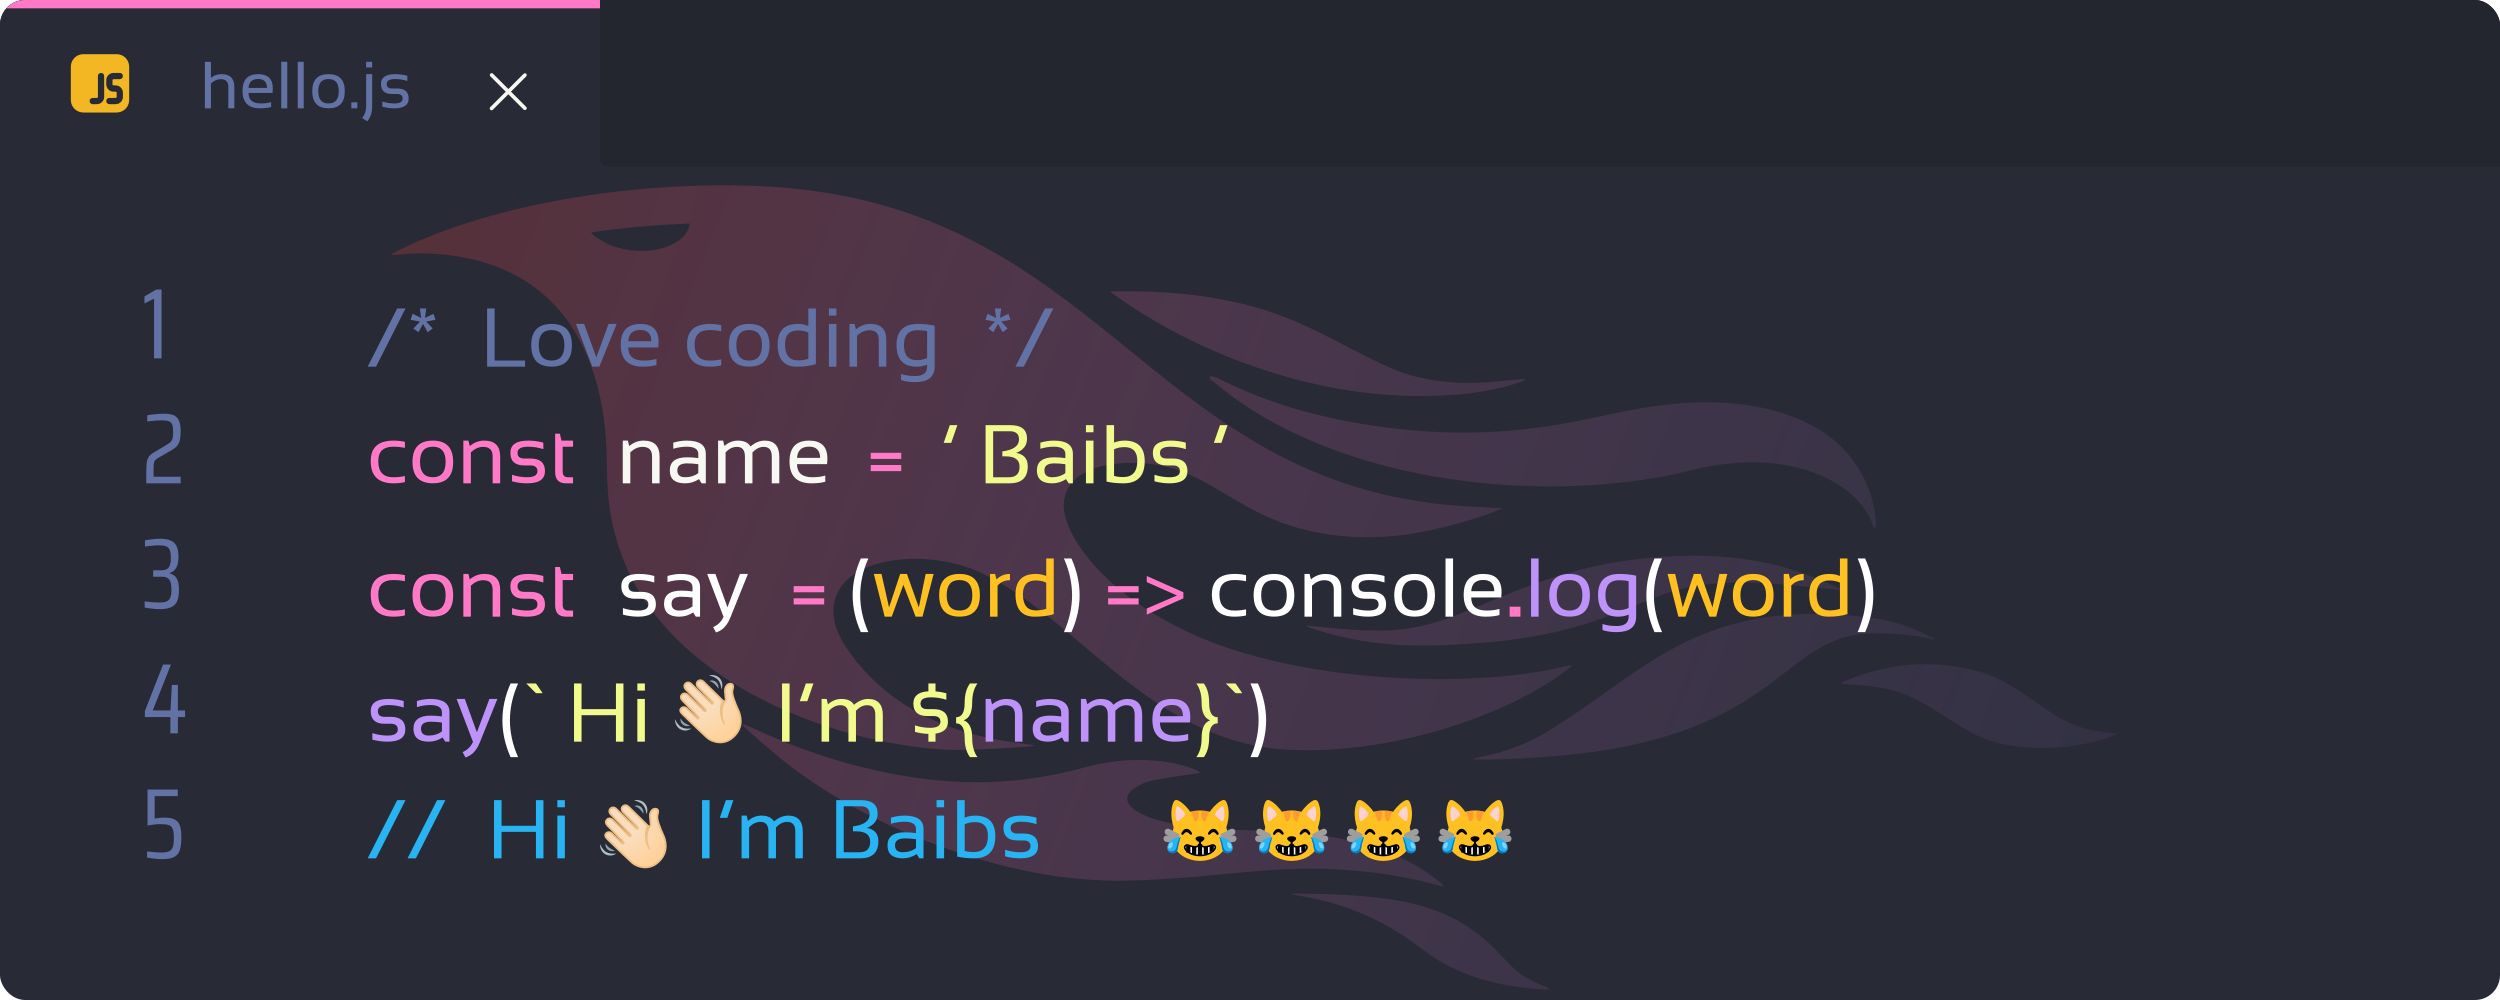<svg width="300" height="120" viewBox="0 0 300 120" fill="none" xmlns="http://www.w3.org/2000/svg">
<g clip-path="url(#clip0_1_2)">
<rect width="300" height="120" rx="3" fill="#282A36"/>
<g filter="url(#filter0_f_1_2)">
<path d="M115.86 89.988C117.089 89.966 123.234 89.679 124.14 89.502C123.364 88.929 110.038 89.282 102.146 78.556C100.755 76.658 99.72 74.671 100.076 72.464C101.014 66.836 110.717 65.843 116.895 68.381C128.539 73.148 137.368 88.531 153.67 89.9C165.637 90.893 181.033 86.148 188.666 79.88C188.472 79.858 188.407 79.836 188.342 79.858C188.213 79.88 188.083 79.902 187.986 79.924C177.216 82.594 157.486 82.065 144.419 76.658C132.258 71.626 127.245 63.702 127.665 60.193C128.248 55.492 135.072 55.073 139.277 55.867C143.934 56.728 147.169 59.752 151.858 61.915C156.904 64.21 162.5 64.938 168.451 64.188C173.27 63.592 179.577 61.473 180.256 60.988C179.9 60.966 179.674 60.966 179.448 60.944C177.442 60.811 175.437 60.767 173.464 60.568C137.498 56.927 131.773 24.461 91.796 22.365C77.468 21.614 59.646 24.152 47.712 30.089C47.453 30.222 47.226 30.354 47 30.486C47.032 30.531 47.032 30.553 47.065 30.597C47.323 30.597 47.582 30.575 47.841 30.553C49.879 30.332 51.884 30.376 53.889 30.619C61.587 31.568 69.317 35.717 71.969 47.503C73.684 55.073 71.743 58.715 74.557 66.505C80.702 83.522 103.99 90.253 115.86 89.988ZM71.355 28.324C71.064 28.103 71.064 28.059 70.934 27.882C74.848 27.308 78.762 26.977 82.772 26.823C82.416 30.067 75.592 31.524 71.355 28.324ZM135.04 105.68C121.197 105.945 105.283 99.787 95.095 92.129C93.607 91.025 89.661 87.671 89.079 86.965L89.209 86.876C91.343 87.781 97.521 90.981 106.933 92.835C114.76 94.38 122.49 94.226 130.091 92.107C137.433 90.054 143.352 91.996 144.031 92.747C138.048 93.586 137.53 93.718 136.269 94.49C134.619 95.462 134.781 97.073 138.533 98.287C147.007 101.023 158.909 97.669 169.971 103.892C170.747 104.334 172.591 105.614 173.238 106.254C173.205 106.298 173.141 106.32 173.108 106.364C171.556 106.033 167.804 104.709 160.106 104.312C152.117 103.87 145.131 105.481 135.04 105.68V105.68ZM191.577 50.063C196.881 48.915 204.935 47.105 213.085 49.335C218.293 50.769 221.559 53.462 223.467 56.971C224.6 59.045 225.117 61.319 225.117 63.305C225.052 63.305 224.988 63.305 224.923 63.327C224.858 63.239 224.794 63.129 224.761 63.04C223.144 58.185 215.09 53.373 202.897 56.441C186.66 60.546 160.721 58.582 145.681 45.847C145.454 45.649 144.905 45.472 145.26 45.141C145.293 45.097 145.94 45.274 146.231 45.428C152.085 48.386 158.618 50.261 165.734 51.211C175.599 52.557 183.394 51.851 191.577 50.063V50.063ZM224.794 75.996C214.314 76.04 213.861 87.053 191.285 90.209C185.399 91.025 178.768 91.224 176.763 91.136V91.047C177.669 90.716 181.518 90.474 186.369 87.384C188.924 85.773 191.318 84.051 193.744 82.33C200.051 77.871 207.134 73.016 220.233 73.722C227.705 74.12 229.71 75.532 231.909 76.525C232.006 76.569 232.039 76.636 232.136 76.724C231.974 76.724 231.909 76.746 231.845 76.724C229.58 76.128 227.219 75.996 224.794 75.996V75.996ZM220.815 70.677C220.783 70.721 220.783 70.765 220.751 70.809C211.403 69.838 205.226 69.065 198.595 71.692C193.097 73.877 188.439 76.216 178.542 77.077C169.777 77.827 163.955 77.607 157.163 75.311C157.066 75.267 156.969 75.223 156.839 75.179C156.839 75.135 156.872 75.113 156.872 75.069C164.925 75.907 168.645 76.194 174.823 73.788C182.035 70.941 187.792 67.918 197.884 66.947C207.457 66.042 214.476 67.498 220.815 70.677V70.677ZM133.875 35.474C133.681 35.342 133.52 35.21 133.196 34.967C135.654 34.967 142.802 34.702 150.468 36.821C156.839 38.586 160.882 41.456 166.704 44.082C170.294 45.693 174.273 46.134 178.477 45.87C179.868 45.781 181.227 45.605 182.617 45.494C182.747 45.472 182.908 45.494 183.103 45.56C182.908 45.649 182.714 45.759 182.52 45.825C179.9 46.708 177.119 47.216 174.24 47.392C165.799 47.966 157.971 46.576 150.5 43.994C144.258 41.809 138.727 38.94 133.875 35.474V35.474ZM254 88.09C252.868 88.774 246.658 90.65 240.189 89.26C236.211 88.399 233.882 85.971 229.969 83.941C226.734 82.263 223.209 82.197 220.88 82.087C221.074 81.91 221.171 81.822 221.268 81.778C226.055 79.748 231.133 79.085 236.567 80.343C240.61 81.27 242.777 83.323 246.399 85.684C249.892 87.98 253.191 87.869 253.871 88.002C253.903 87.98 253.935 88.002 254 88.09V88.09ZM185.27 118.326C185.981 118.591 185.787 118.657 185.755 118.768C179.771 118.459 174.79 117.09 170.618 113.868C163.567 108.417 157.13 107.711 154.899 107.313C155.06 107.269 155.158 107.225 155.255 107.225C159.492 107.247 163.696 107.379 167.836 108.086C176.019 109.498 179.157 113.692 181.291 115.877C182.326 116.936 183.652 117.708 185.27 118.326V118.326Z" fill="url(#paint0_linear_1_2)" fill-opacity="0.3"/>
</g>
<path d="M18.488 43V35.836L17.336 36.412V35.572L18.74 34.744H19.388V43H18.488Z" fill="#6272A4"/>
<path d="M18.428 57.208H21.68V58H17.552V57.052C17.552 56.356 17.568 55.86 17.6 55.564C17.632 55.26 17.716 55.012 17.852 54.82C17.988 54.62 18.22 54.428 18.548 54.244C18.828 54.068 19.348 53.756 20.108 53.308C20.388 53.148 20.568 52.968 20.648 52.768C20.736 52.568 20.78 52.26 20.78 51.844C20.78 51.444 20.74 51.148 20.66 50.956C20.588 50.756 20.456 50.62 20.264 50.548C20.08 50.476 19.8 50.44 19.424 50.44C18.976 50.44 18.392 50.484 17.672 50.572V49.84C17.912 49.784 18.216 49.74 18.584 49.708C18.96 49.668 19.316 49.648 19.652 49.648C20.1 49.648 20.464 49.696 20.744 49.792C21.032 49.88 21.26 50.076 21.428 50.38C21.596 50.684 21.68 51.136 21.68 51.736C21.68 52.192 21.644 52.56 21.572 52.84C21.508 53.112 21.4 53.336 21.248 53.512C21.104 53.68 20.9 53.84 20.636 53.992L18.92 54.988C18.728 55.1 18.6 55.228 18.536 55.372C18.488 55.476 18.456 55.62 18.44 55.804C18.432 55.98 18.428 56.248 18.428 56.608V57.208Z" fill="#6272A4"/>
<path d="M19.172 73.096C18.908 73.096 18.608 73.076 18.272 73.036C17.936 73.004 17.632 72.96 17.36 72.904V72.172C18.08 72.26 18.656 72.304 19.088 72.304C19.448 72.304 19.732 72.268 19.94 72.196C20.148 72.124 20.304 71.98 20.408 71.764C20.52 71.548 20.576 71.224 20.576 70.792C20.576 70.208 20.492 69.8 20.324 69.568C20.156 69.328 19.868 69.208 19.46 69.208H18.38V68.428H19.46C19.788 68.428 20.044 68.324 20.228 68.116C20.412 67.9 20.504 67.508 20.504 66.94C20.504 66.508 20.456 66.188 20.36 65.98C20.264 65.764 20.112 65.62 19.904 65.548C19.696 65.476 19.396 65.44 19.004 65.44C18.772 65.44 18.504 65.456 18.2 65.488C17.904 65.512 17.636 65.544 17.396 65.584V64.84C17.652 64.784 17.948 64.74 18.284 64.708C18.62 64.668 18.92 64.648 19.184 64.648C19.744 64.648 20.184 64.724 20.504 64.876C20.832 65.02 21.064 65.252 21.2 65.572C21.344 65.884 21.416 66.3 21.416 66.82C21.416 67.404 21.324 67.848 21.14 68.152C20.964 68.456 20.7 68.656 20.348 68.752V68.8C20.724 68.888 21.004 69.084 21.188 69.388C21.38 69.684 21.476 70.152 21.476 70.792C21.476 71.32 21.412 71.748 21.284 72.076C21.164 72.404 20.936 72.656 20.6 72.832C20.264 73.008 19.788 73.096 19.172 73.096Z" fill="#6272A4"/>
<path d="M20.444 88V86.044H17.384V85.336L19.568 79.744H20.516L18.332 85.252H20.456L20.624 82.192H21.344V85.252H22.208V86.044H21.344V88H20.444Z" fill="#6272A4"/>
<path d="M17.648 102.172C18.368 102.26 18.936 102.304 19.352 102.304C19.768 102.304 20.084 102.252 20.3 102.148C20.516 102.044 20.664 101.872 20.744 101.632C20.824 101.392 20.864 101.04 20.864 100.576C20.864 100.08 20.82 99.716 20.732 99.484C20.644 99.252 20.488 99.096 20.264 99.016C20.048 98.936 19.708 98.896 19.244 98.896C18.804 98.896 18.292 98.952 17.708 99.064V94.744H21.332V95.536H18.56V98.224C18.904 98.152 19.304 98.116 19.76 98.116C20.32 98.116 20.744 98.204 21.032 98.38C21.32 98.548 21.512 98.8 21.608 99.136C21.712 99.464 21.764 99.908 21.764 100.468C21.764 101.132 21.7 101.652 21.572 102.028C21.452 102.396 21.224 102.668 20.888 102.844C20.56 103.012 20.084 103.096 19.46 103.096C19.196 103.096 18.892 103.076 18.548 103.036C18.212 103.004 17.912 102.96 17.648 102.904V102.172Z" fill="#6272A4"/>
<path d="M48.59 57.853C48.167 57.951 47.711 58 47.223 58C45.4 58 44.488 57.113 44.488 55.339C44.488 53.695 45.4 52.873 47.223 52.873C47.711 52.873 48.167 52.922 48.59 53.02V53.752C48.167 53.654 47.695 53.605 47.174 53.605C45.986 53.605 45.392 54.183 45.392 55.339C45.392 56.625 45.986 57.268 47.174 57.268C47.695 57.268 48.167 57.219 48.59 57.121V57.853ZM50.401 55.417C50.401 56.651 50.914 57.268 51.94 57.268C52.965 57.268 53.477 56.651 53.477 55.417C53.477 54.209 52.965 53.605 51.94 53.605C50.914 53.605 50.401 54.209 50.401 55.417ZM49.498 55.437C49.498 53.727 50.312 52.873 51.94 52.873C53.567 52.873 54.381 53.727 54.381 55.437C54.381 57.142 53.567 57.995 51.94 57.995C50.318 57.995 49.505 57.142 49.498 55.437ZM55.602 58V52.873H56.212L56.373 53.527C56.897 53.091 57.473 52.873 58.102 52.873C59.381 52.873 60.02 53.509 60.02 54.782V58H59.117V54.768C59.117 54.006 58.738 53.625 57.98 53.625C57.462 53.625 56.97 53.842 56.505 54.274V58H55.602ZM61.441 57.756V56.975C62.044 57.17 62.652 57.268 63.268 57.268C64.085 57.268 64.493 57.023 64.493 56.535C64.493 56.079 64.208 55.852 63.639 55.852H62.906C61.8 55.852 61.246 55.347 61.246 54.338C61.246 53.361 61.957 52.873 63.38 52.873C63.992 52.873 64.599 52.954 65.201 53.117V53.898C64.599 53.703 63.992 53.605 63.38 53.605C62.527 53.605 62.101 53.85 62.101 54.338C62.101 54.794 62.369 55.022 62.906 55.022H63.639C64.811 55.022 65.397 55.526 65.397 56.535C65.397 57.512 64.687 58 63.268 58C62.652 58 62.044 57.919 61.441 57.756ZM66.617 52.043H67.184L67.379 52.873H68.766V53.605H67.52V56.55C67.52 57.028 67.727 57.268 68.141 57.268H68.766V58H67.906C67.047 58 66.617 57.539 66.617 56.618V52.043Z" fill="#FF79C6"/>
<path d="M74.732 58V52.873H75.343L75.504 53.527C76.028 53.091 76.604 52.873 77.232 52.873C78.512 52.873 79.151 53.509 79.151 54.782V58H78.248V54.768C78.248 54.006 77.869 53.625 77.11 53.625C76.593 53.625 76.101 53.842 75.636 54.274V58H74.732ZM80.377 56.452C80.377 55.401 81.07 54.875 82.457 54.875C82.903 54.875 83.349 54.908 83.795 54.973V54.489C83.795 53.9 83.334 53.605 82.413 53.605C81.886 53.605 81.345 53.687 80.792 53.85V53.117C81.345 52.954 81.886 52.873 82.413 52.873C83.936 52.873 84.698 53.404 84.698 54.465V58H84.19L83.878 57.492C83.367 57.831 82.81 58 82.208 58C80.987 58 80.377 57.484 80.377 56.452ZM82.457 55.607C81.672 55.607 81.28 55.884 81.28 56.438C81.28 56.991 81.59 57.268 82.208 57.268C82.833 57.268 83.362 57.102 83.795 56.77V55.705C83.349 55.64 82.903 55.607 82.457 55.607ZM86.168 58V52.873H86.778L86.93 53.518C87.421 53.088 87.957 52.873 88.536 52.873C89.278 52.873 89.784 53.107 90.055 53.576C90.611 53.107 91.176 52.873 91.749 52.873C92.927 52.873 93.517 53.523 93.517 54.821V58H92.613V54.773C92.613 54.008 92.291 53.625 91.647 53.625C91.165 53.625 90.714 53.846 90.294 54.289V58H89.391V54.787C89.391 54.012 89.072 53.625 88.434 53.625C87.926 53.625 87.472 53.846 87.071 54.289V58H86.168ZM97.101 52.873C98.559 52.873 99.288 53.594 99.288 55.036C99.288 55.241 99.273 55.461 99.244 55.695H95.645C95.645 56.743 96.257 57.268 97.481 57.268C98.064 57.268 98.582 57.203 99.034 57.072V57.805C98.582 57.935 98.032 58 97.384 58C95.623 58 94.742 57.126 94.742 55.378C94.742 53.708 95.528 52.873 97.101 52.873ZM95.645 54.943H98.419C98.399 54.045 97.96 53.596 97.101 53.596C96.189 53.596 95.704 54.045 95.645 54.943Z" fill="#F8F8F2"/>
<path d="M108.15 55.803V56.535H104.488V55.803H108.15ZM108.15 54.338V55.07H104.488V54.338H108.15Z" fill="#FF79C6"/>
<path d="M114.88 51.018L114.147 53.142H113.244L113.977 51.018H114.88ZM118.273 58V51.018H121.252C122.58 51.018 123.244 51.56 123.244 52.644C123.244 53.438 122.811 54.006 121.945 54.348C122.87 54.52 123.332 55.049 123.332 55.935C123.332 57.312 122.604 58 121.149 58H118.273ZM121.096 57.268C121.929 57.268 122.346 56.844 122.346 55.998C122.346 55.175 121.787 54.763 120.671 54.763H120.28V54.172C121.615 53.993 122.282 53.511 122.282 52.727C122.282 52.075 121.911 51.75 121.169 51.75H119.177V57.268H121.096ZM124.426 56.452C124.426 55.401 125.119 54.875 126.506 54.875C126.952 54.875 127.398 54.908 127.844 54.973V54.489C127.844 53.9 127.383 53.605 126.462 53.605C125.935 53.605 125.394 53.687 124.841 53.85V53.117C125.394 52.954 125.935 52.873 126.462 52.873C127.985 52.873 128.747 53.404 128.747 54.465V58H128.239L127.927 57.492C127.416 57.831 126.859 58 126.257 58C125.036 58 124.426 57.484 124.426 56.452ZM126.506 55.607C125.721 55.607 125.329 55.884 125.329 56.438C125.329 56.991 125.638 57.268 126.257 57.268C126.882 57.268 127.411 57.102 127.844 56.77V55.705C127.398 55.64 126.952 55.607 126.506 55.607ZM131.218 52.873V58H130.314V52.873H131.218ZM131.218 51.018V51.872H130.314V51.018H131.218ZM133.688 57.106C133.985 57.201 134.344 57.248 134.768 57.248C135.907 57.248 136.477 56.599 136.477 55.3C136.477 54.203 135.961 53.654 134.929 53.654C134.46 53.654 134.047 53.742 133.688 53.918V57.106ZM132.785 51.018H133.688V53.117C134.076 52.954 134.491 52.873 134.934 52.873C136.555 52.873 137.365 53.693 137.365 55.334C137.365 57.111 136.514 58 134.812 58C134.076 58 133.4 57.93 132.785 57.79V51.018ZM138.537 57.756V56.975C139.139 57.17 139.748 57.268 140.363 57.268C141.18 57.268 141.589 57.023 141.589 56.535C141.589 56.079 141.304 55.852 140.734 55.852H140.002C138.895 55.852 138.342 55.347 138.342 54.338C138.342 53.361 139.053 52.873 140.476 52.873C141.088 52.873 141.695 52.954 142.297 53.117V53.898C141.695 53.703 141.088 53.605 140.476 53.605C139.623 53.605 139.196 53.85 139.196 54.338C139.196 54.794 139.465 55.022 140.002 55.022H140.734C141.906 55.022 142.492 55.526 142.492 56.535C142.492 57.512 141.783 58 140.363 58C139.748 58 139.139 57.919 138.537 57.756ZM147.302 51.018L146.569 53.142H145.666L146.398 51.018H147.302Z" fill="#F1FA8C"/>
<path d="M48.59 73.853C48.167 73.951 47.711 74 47.223 74C45.4 74 44.488 73.113 44.488 71.339C44.488 69.695 45.4 68.873 47.223 68.873C47.711 68.873 48.167 68.922 48.59 69.019V69.752C48.167 69.654 47.695 69.606 47.174 69.606C45.986 69.606 45.392 70.183 45.392 71.339C45.392 72.625 45.986 73.268 47.174 73.268C47.695 73.268 48.167 73.219 48.59 73.121V73.853ZM50.401 71.417C50.401 72.651 50.914 73.268 51.94 73.268C52.965 73.268 53.477 72.651 53.477 71.417C53.477 70.209 52.965 69.606 51.94 69.606C50.914 69.606 50.401 70.209 50.401 71.417ZM49.498 71.436C49.498 69.728 50.312 68.873 51.94 68.873C53.567 68.873 54.381 69.728 54.381 71.436C54.381 73.142 53.567 73.995 51.94 73.995C50.318 73.995 49.505 73.142 49.498 71.436ZM55.602 74V68.873H56.212L56.373 69.527C56.897 69.091 57.473 68.873 58.102 68.873C59.381 68.873 60.02 69.509 60.02 70.782V74H59.117V70.768C59.117 70.006 58.738 69.625 57.98 69.625C57.462 69.625 56.97 69.841 56.505 70.274V74H55.602ZM61.441 73.756V72.975C62.044 73.17 62.652 73.268 63.268 73.268C64.085 73.268 64.493 73.023 64.493 72.535C64.493 72.079 64.208 71.852 63.639 71.852H62.906C61.8 71.852 61.246 71.347 61.246 70.338C61.246 69.361 61.957 68.873 63.38 68.873C63.992 68.873 64.599 68.954 65.201 69.117V69.898C64.599 69.703 63.992 69.606 63.38 69.606C62.527 69.606 62.101 69.85 62.101 70.338C62.101 70.794 62.369 71.022 62.906 71.022H63.639C64.811 71.022 65.397 71.526 65.397 72.535C65.397 73.512 64.687 74 63.268 74C62.652 74 62.044 73.919 61.441 73.756ZM66.617 68.043H67.184L67.379 68.873H68.766V69.606H67.52V72.55C67.52 73.028 67.727 73.268 68.141 73.268H68.766V74H67.906C67.047 74 66.617 73.539 66.617 72.618V68.043ZM98.902 71.803V72.535H95.24V71.803H98.902ZM98.902 70.338V71.07H95.24V70.338H98.902ZM136.637 71.803V72.535H132.975V71.803H136.637ZM136.637 70.338V71.07H132.975V70.338H136.637ZM137.613 73.756V73.023L141.241 71.456L137.613 69.85V69.117L142.008 71.07V71.803L137.613 73.756ZM182.452 72.804V74H181.158V72.804H182.452Z" fill="#FF79C6"/>
<path d="M74.752 73.756V72.975C75.354 73.17 75.963 73.268 76.578 73.268C77.395 73.268 77.804 73.023 77.804 72.535C77.804 72.079 77.519 71.852 76.949 71.852H76.217C75.11 71.852 74.557 71.347 74.557 70.338C74.557 69.361 75.268 68.873 76.69 68.873C77.302 68.873 77.909 68.954 78.512 69.117V69.898C77.909 69.703 77.302 69.606 76.69 69.606C75.838 69.606 75.411 69.85 75.411 70.338C75.411 70.794 75.68 71.022 76.217 71.022H76.949C78.121 71.022 78.707 71.526 78.707 72.535C78.707 73.512 77.997 74 76.578 74C75.963 74 75.354 73.919 74.752 73.756ZM79.684 72.452C79.684 71.401 80.377 70.875 81.764 70.875C82.21 70.875 82.656 70.908 83.102 70.973V70.489C83.102 69.9 82.641 69.606 81.72 69.606C81.192 69.606 80.652 69.687 80.099 69.85V69.117C80.652 68.954 81.192 68.873 81.72 68.873C83.243 68.873 84.005 69.404 84.005 70.465V74H83.497L83.185 73.492C82.674 73.831 82.117 74 81.515 74C80.294 74 79.684 73.484 79.684 72.452ZM81.764 71.607C80.979 71.607 80.587 71.884 80.587 72.438C80.587 72.991 80.896 73.268 81.515 73.268C82.14 73.268 82.669 73.102 83.102 72.769V71.705C82.656 71.64 82.21 71.607 81.764 71.607ZM84.864 68.873H85.846L87.296 72.877L88.795 68.873H89.752L87.623 74.151C87.245 75.082 86.679 75.663 85.924 75.894L85.577 75.255C86.15 75.004 86.567 74.596 86.827 74.029L84.864 68.873ZM104.2 67.018C103.549 68.489 103.224 69.962 103.224 71.436C103.224 72.911 103.549 74.384 104.2 75.856H103.297C102.646 74.384 102.32 72.911 102.32 71.436C102.32 69.962 102.646 68.489 103.297 67.018H104.2ZM128.575 67.018C129.226 68.489 129.552 69.962 129.552 71.436C129.552 72.911 129.226 74.384 128.575 75.856H127.672C128.323 74.384 128.648 72.911 128.648 71.436C128.648 69.962 128.323 68.489 127.672 67.018H128.575ZM149.527 73.853C149.104 73.951 148.648 74 148.16 74C146.337 74 145.426 73.113 145.426 71.339C145.426 69.695 146.337 68.873 148.16 68.873C148.648 68.873 149.104 68.922 149.527 69.019V69.752C149.104 69.654 148.632 69.606 148.111 69.606C146.923 69.606 146.329 70.183 146.329 71.339C146.329 72.625 146.923 73.268 148.111 73.268C148.632 73.268 149.104 73.219 149.527 73.121V73.853ZM151.339 71.417C151.339 72.651 151.852 73.268 152.877 73.268C153.902 73.268 154.415 72.651 154.415 71.417C154.415 70.209 153.902 69.606 152.877 69.606C151.852 69.606 151.339 70.209 151.339 71.417ZM150.436 71.436C150.436 69.728 151.249 68.873 152.877 68.873C154.505 68.873 155.318 69.728 155.318 71.436C155.318 73.142 154.505 73.995 152.877 73.995C151.256 73.995 150.442 73.142 150.436 71.436ZM156.539 74V68.873H157.149L157.311 69.527C157.835 69.091 158.411 68.873 159.039 68.873C160.318 68.873 160.958 69.509 160.958 70.782V74H160.055V70.768C160.055 70.006 159.675 69.625 158.917 69.625C158.399 69.625 157.908 69.841 157.442 70.274V74H156.539ZM162.379 73.756V72.975C162.981 73.17 163.59 73.268 164.205 73.268C165.022 73.268 165.431 73.023 165.431 72.535C165.431 72.079 165.146 71.852 164.576 71.852H163.844C162.737 71.852 162.184 71.347 162.184 70.338C162.184 69.361 162.895 68.873 164.317 68.873C164.929 68.873 165.536 68.954 166.139 69.117V69.898C165.536 69.703 164.929 69.606 164.317 69.606C163.465 69.606 163.038 69.85 163.038 70.338C163.038 70.794 163.307 71.022 163.844 71.022H164.576C165.748 71.022 166.334 71.526 166.334 72.535C166.334 73.512 165.624 74 164.205 74C163.59 74 162.981 73.919 162.379 73.756ZM168.214 71.417C168.214 72.651 168.727 73.268 169.752 73.268C170.777 73.268 171.29 72.651 171.29 71.417C171.29 70.209 170.777 69.606 169.752 69.606C168.727 69.606 168.214 70.209 168.214 71.417ZM167.311 71.436C167.311 69.728 168.124 68.873 169.752 68.873C171.38 68.873 172.193 69.728 172.193 71.436C172.193 73.142 171.38 73.995 169.752 73.995C168.131 73.995 167.317 73.142 167.311 71.436ZM174.366 67.018V74H173.463V67.018H174.366ZM177.999 68.873C179.457 68.873 180.187 69.594 180.187 71.036C180.187 71.241 180.172 71.461 180.143 71.695H176.544C176.544 72.743 177.156 73.268 178.38 73.268C178.963 73.268 179.48 73.203 179.933 73.072V73.805C179.48 73.935 178.93 74 178.282 74C176.521 74 175.641 73.126 175.641 71.378C175.641 69.708 176.427 68.873 177.999 68.873ZM176.544 70.943H179.317C179.298 70.045 178.858 69.596 177.999 69.596C177.088 69.596 176.603 70.045 176.544 70.943ZM199.444 67.018C198.793 68.489 198.468 69.962 198.468 71.436C198.468 72.911 198.793 74.384 199.444 75.856H198.541C197.89 74.384 197.564 72.911 197.564 71.436C197.564 69.962 197.89 68.489 198.541 67.018H199.444ZM223.819 67.018C224.47 68.489 224.796 69.962 224.796 71.436C224.796 72.911 224.47 74.384 223.819 75.856H222.916C223.567 74.384 223.893 72.911 223.893 71.436C223.893 69.962 223.567 68.489 222.916 67.018H223.819Z" fill="white"/>
<path d="M104.864 68.873H105.777L106.686 72.892L108.019 68.873H108.834L110.26 72.892L111.08 68.873H112.037L110.699 74H109.874L108.404 70.167L107.008 74H106.163L104.864 68.873ZM113.604 71.417C113.604 72.651 114.117 73.268 115.143 73.268C116.168 73.268 116.681 72.651 116.681 71.417C116.681 70.209 116.168 69.606 115.143 69.606C114.117 69.606 113.604 70.209 113.604 71.417ZM112.701 71.436C112.701 69.728 113.515 68.873 115.143 68.873C116.77 68.873 117.584 69.728 117.584 71.436C117.584 73.142 116.77 73.995 115.143 73.995C113.521 73.995 112.708 73.142 112.701 71.436ZM118.805 74V68.873H119.415L119.576 69.527C120.025 69.091 120.566 68.873 121.197 68.873V69.625C120.585 69.625 120.089 69.841 119.708 70.274V74H118.805ZM125.548 69.918C125.183 69.742 124.767 69.654 124.298 69.654C123.266 69.654 122.75 70.203 122.75 71.3C122.75 72.599 123.266 73.248 124.298 73.248C124.767 73.248 125.183 73.185 125.548 73.058V69.918ZM126.451 73.692C125.829 73.897 125.063 74 124.151 74C122.625 74 121.861 73.111 121.861 71.334C121.861 69.693 122.672 68.873 124.293 68.873C124.736 68.873 125.154 68.954 125.548 69.117V67.018H126.451V73.692ZM200.108 68.873H201.021L201.93 72.892L203.263 68.873H204.078L205.504 72.892L206.324 68.873H207.281L205.943 74H205.118L203.648 70.167L202.252 74H201.407L200.108 68.873ZM208.849 71.417C208.849 72.651 209.361 73.268 210.387 73.268C211.412 73.268 211.925 72.651 211.925 71.417C211.925 70.209 211.412 69.606 210.387 69.606C209.361 69.606 208.849 70.209 208.849 71.417ZM207.945 71.436C207.945 69.728 208.759 68.873 210.387 68.873C212.014 68.873 212.828 69.728 212.828 71.436C212.828 73.142 212.014 73.995 210.387 73.995C208.766 73.995 207.952 73.142 207.945 71.436ZM214.049 74V68.873H214.659L214.82 69.527C215.27 69.091 215.81 68.873 216.441 68.873V69.625C215.829 69.625 215.333 69.841 214.952 70.274V74H214.049ZM220.792 69.918C220.427 69.742 220.011 69.654 219.542 69.654C218.51 69.654 217.994 70.203 217.994 71.3C217.994 72.599 218.51 73.248 219.542 73.248C220.011 73.248 220.427 73.185 220.792 73.058V69.918ZM221.695 73.692C221.074 73.897 220.307 74 219.396 74C217.869 74 217.105 73.111 217.105 71.334C217.105 69.693 217.916 68.873 219.537 68.873C219.98 68.873 220.398 68.954 220.792 69.117V67.018H221.695V73.692Z" fill="#FFC022"/>
<path d="M184.63 67.018V74H183.727V67.018H184.63ZM186.808 71.417C186.808 72.651 187.32 73.268 188.346 73.268C189.371 73.268 189.884 72.651 189.884 71.417C189.884 70.209 189.371 69.606 188.346 69.606C187.32 69.606 186.808 70.209 186.808 71.417ZM185.904 71.436C185.904 69.728 186.718 68.873 188.346 68.873C189.973 68.873 190.787 69.728 190.787 71.436C190.787 73.142 189.973 73.995 188.346 73.995C186.725 73.995 185.911 73.142 185.904 71.436ZM195.436 69.742C195.126 69.664 194.744 69.625 194.288 69.625C193.198 69.625 192.652 70.216 192.652 71.397C192.652 72.612 193.168 73.219 194.2 73.219C194.669 73.219 195.081 73.131 195.436 72.955V69.742ZM196.339 74C196.339 75.237 195.553 75.856 193.98 75.856C193.349 75.856 192.789 75.774 192.301 75.611V74.879C192.799 75.042 193.362 75.123 193.99 75.123C194.954 75.123 195.436 74.749 195.436 74V73.756C195.051 73.919 194.638 74 194.195 74C192.574 74 191.764 73.136 191.764 71.407C191.764 69.718 192.618 68.873 194.327 68.873C195.021 68.873 195.691 68.943 196.339 69.083V74Z" fill="#BD93F9"/>
<path d="M45.123 44H44.122L47.662 37.018H48.663L45.123 44ZM50.387 37.018H51.148L51.002 38.15L52.023 37.657L52.257 38.375L51.144 38.585L51.92 39.415L51.319 39.864L50.768 38.863L50.216 39.859L49.61 39.425L50.397 38.59L49.273 38.385L49.508 37.652L50.538 38.155L50.387 37.018ZM59.356 37.018V43.268H63.009V44H58.453V37.018H59.356ZM64.649 41.417C64.649 42.651 65.162 43.268 66.188 43.268C67.213 43.268 67.726 42.651 67.726 41.417C67.726 40.209 67.213 39.605 66.188 39.605C65.162 39.605 64.649 40.209 64.649 41.417ZM63.746 41.437C63.746 39.727 64.56 38.873 66.188 38.873C67.815 38.873 68.629 39.727 68.629 41.437C68.629 43.142 67.815 43.995 66.188 43.995C64.566 43.995 63.753 43.142 63.746 41.437ZM69.117 38.873H70.094L71.564 42.892L73.023 38.873H74L71.915 44H71.075L69.117 38.873ZM76.847 38.873C78.305 38.873 79.034 39.594 79.034 41.036C79.034 41.241 79.019 41.461 78.99 41.695H75.392C75.392 42.743 76.004 43.268 77.228 43.268C77.81 43.268 78.328 43.203 78.78 43.072V43.805C78.328 43.935 77.778 44 77.13 44C75.369 44 74.488 43.126 74.488 41.378C74.488 39.708 75.274 38.873 76.847 38.873ZM75.392 40.943H78.165C78.145 40.045 77.706 39.596 76.847 39.596C75.935 39.596 75.45 40.045 75.392 40.943ZM86.549 43.853C86.126 43.951 85.67 44 85.182 44C83.359 44 82.447 43.113 82.447 41.339C82.447 39.695 83.359 38.873 85.182 38.873C85.67 38.873 86.126 38.922 86.549 39.02V39.752C86.126 39.654 85.654 39.605 85.133 39.605C83.945 39.605 83.351 40.183 83.351 41.339C83.351 42.625 83.945 43.268 85.133 43.268C85.654 43.268 86.126 43.219 86.549 43.121V43.853ZM88.36 41.417C88.36 42.651 88.873 43.268 89.898 43.268C90.924 43.268 91.436 42.651 91.436 41.417C91.436 40.209 90.924 39.605 89.898 39.605C88.873 39.605 88.36 40.209 88.36 41.417ZM87.457 41.437C87.457 39.727 88.271 38.873 89.898 38.873C91.526 38.873 92.34 39.727 92.34 41.437C92.34 43.142 91.526 43.995 89.898 43.995C88.277 43.995 87.463 43.142 87.457 41.437ZM97.003 39.918C96.638 39.742 96.222 39.654 95.753 39.654C94.721 39.654 94.205 40.203 94.205 41.3C94.205 42.599 94.721 43.248 95.753 43.248C96.222 43.248 96.638 43.185 97.003 43.058V39.918ZM97.906 43.692C97.284 43.898 96.518 44 95.606 44C94.08 44 93.316 43.111 93.316 41.334C93.316 39.693 94.127 38.873 95.748 38.873C96.191 38.873 96.609 38.954 97.003 39.117V37.018H97.906V43.692ZM100.372 38.873V44H99.469V38.873H100.372ZM100.372 37.018V37.872H99.469V37.018H100.372ZM101.939 44V38.873H102.55L102.711 39.527C103.235 39.091 103.811 38.873 104.439 38.873C105.719 38.873 106.358 39.509 106.358 40.782V44H105.455V40.768C105.455 40.006 105.076 39.625 104.317 39.625C103.8 39.625 103.308 39.842 102.843 40.274V44H101.939ZM111.256 39.742C110.947 39.664 110.564 39.625 110.108 39.625C109.018 39.625 108.473 40.216 108.473 41.398C108.473 42.612 108.989 43.219 110.021 43.219C110.489 43.219 110.901 43.131 111.256 42.955V39.742ZM112.159 44C112.159 45.237 111.373 45.855 109.801 45.855C109.169 45.855 108.609 45.774 108.121 45.611V44.879C108.619 45.042 109.182 45.123 109.811 45.123C110.774 45.123 111.256 44.749 111.256 44V43.756C110.872 43.919 110.458 44 110.016 44C108.395 44 107.584 43.136 107.584 41.407C107.584 39.718 108.438 38.873 110.147 38.873C110.841 38.873 111.511 38.943 112.159 39.083V44ZM119.381 37.018H120.143L119.996 38.15L121.017 37.657L121.251 38.375L120.138 38.585L120.914 39.415L120.313 39.864L119.762 38.863L119.21 39.859L118.604 39.425L119.391 38.59L118.268 38.385L118.502 37.652L119.532 38.155L119.381 37.018ZM122.857 44H121.856L125.396 37.018H126.397L122.857 44Z" fill="#6272A4"/>
<path d="M44.684 88.756V87.975C45.286 88.17 45.895 88.268 46.51 88.268C47.327 88.268 47.735 88.023 47.735 87.535C47.735 87.079 47.45 86.852 46.881 86.852H46.148C45.042 86.852 44.488 86.347 44.488 85.338C44.488 84.361 45.2 83.873 46.622 83.873C47.234 83.873 47.841 83.954 48.443 84.117V84.898C47.841 84.703 47.234 84.606 46.622 84.606C45.769 84.606 45.343 84.85 45.343 85.338C45.343 85.794 45.611 86.022 46.148 86.022H46.881C48.053 86.022 48.639 86.526 48.639 87.535C48.639 88.512 47.929 89 46.51 89C45.895 89 45.286 88.919 44.684 88.756ZM49.615 87.452C49.615 86.401 50.309 85.875 51.695 85.875C52.141 85.875 52.587 85.908 53.033 85.973V85.489C53.033 84.9 52.573 84.606 51.651 84.606C51.124 84.606 50.584 84.687 50.03 84.85V84.117C50.584 83.954 51.124 83.873 51.651 83.873C53.175 83.873 53.937 84.404 53.937 85.465V89H53.429L53.116 88.492C52.605 88.831 52.048 89 51.446 89C50.226 89 49.615 88.484 49.615 87.452ZM51.695 86.607C50.911 86.607 50.519 86.884 50.519 87.438C50.519 87.991 50.828 88.268 51.446 88.268C52.071 88.268 52.6 88.102 53.033 87.769V86.705C52.587 86.64 52.141 86.607 51.695 86.607ZM54.796 83.873H55.777L57.227 87.877L58.727 83.873H59.684L57.555 89.151C57.177 90.082 56.611 90.663 55.855 90.894L55.509 90.255C56.082 90.004 56.498 89.596 56.759 89.029L54.796 83.873ZM118.277 89V83.873H118.888L119.049 84.527C119.573 84.091 120.149 83.873 120.777 83.873C122.057 83.873 122.696 84.509 122.696 85.782V89H121.793V85.768C121.793 85.006 121.414 84.625 120.655 84.625C120.138 84.625 119.646 84.841 119.181 85.274V89H118.277ZM123.922 87.452C123.922 86.401 124.615 85.875 126.002 85.875C126.448 85.875 126.894 85.908 127.34 85.973V85.489C127.34 84.9 126.879 84.606 125.958 84.606C125.431 84.606 124.89 84.687 124.337 84.85V84.117C124.89 83.954 125.431 83.873 125.958 83.873C127.481 83.873 128.243 84.404 128.243 85.465V89H127.735L127.423 88.492C126.912 88.831 126.355 89 125.753 89C124.532 89 123.922 88.484 123.922 87.452ZM126.002 86.607C125.217 86.607 124.825 86.884 124.825 87.438C124.825 87.991 125.134 88.268 125.753 88.268C126.378 88.268 126.907 88.102 127.34 87.769V86.705C126.894 86.64 126.448 86.607 126.002 86.607ZM129.713 89V83.873H130.323L130.475 84.518C130.966 84.088 131.502 83.873 132.081 83.873C132.823 83.873 133.329 84.107 133.6 84.576C134.156 84.107 134.721 83.873 135.294 83.873C136.472 83.873 137.062 84.522 137.062 85.821V89H136.158V85.772C136.158 85.007 135.836 84.625 135.191 84.625C134.71 84.625 134.259 84.846 133.839 85.289V89H132.936V85.787C132.936 85.012 132.617 84.625 131.979 84.625C131.471 84.625 131.017 84.846 130.616 85.289V89H129.713ZM140.646 83.873C142.104 83.873 142.833 84.594 142.833 86.036C142.833 86.241 142.818 86.461 142.789 86.695H139.19C139.19 87.743 139.802 88.268 141.026 88.268C141.609 88.268 142.127 88.203 142.579 88.072V88.805C142.127 88.935 141.576 89 140.929 89C139.168 89 138.287 88.126 138.287 86.378C138.287 84.708 139.073 83.873 140.646 83.873ZM139.19 85.943H141.964C141.944 85.045 141.505 84.596 140.646 84.596C139.734 84.596 139.249 85.045 139.19 85.943Z" fill="#BD93F9"/>
<path d="M62.169 82.018C61.518 83.489 61.192 84.962 61.192 86.436C61.192 87.911 61.518 89.384 62.169 90.856H61.266C60.615 89.384 60.289 87.911 60.289 86.436C60.289 84.962 60.615 83.489 61.266 82.018H62.169ZM150.958 82.018C151.609 83.489 151.935 84.962 151.935 86.436C151.935 87.911 151.609 89.384 150.958 90.856H150.055C150.706 89.384 151.031 87.911 151.031 86.436C151.031 84.962 150.706 83.489 150.055 82.018H150.958Z" fill="white"/>
<path d="M65.118 83.185H64.317L63.15 82.018H64.317L65.118 83.185ZM68.883 89V82.018H69.786V85.094H73.912V82.018H74.815V89H73.912V85.826H69.786V89H68.883ZM77.384 83.873V89H76.481V83.873H77.384ZM77.384 82.018V82.872H76.481V82.018H77.384ZM94.747 82.018V89H93.844V82.018H94.747ZM97.608 82.018L96.876 84.142H95.973L96.705 82.018H97.608ZM98.59 89V83.873H99.2L99.352 84.518C99.843 84.088 100.379 83.873 100.958 83.873C101.7 83.873 102.206 84.107 102.477 84.576C103.033 84.107 103.598 83.873 104.171 83.873C105.349 83.873 105.938 84.522 105.938 85.821V89H105.035V85.772C105.035 85.007 104.713 84.625 104.068 84.625C103.587 84.625 103.136 84.846 102.716 85.289V89H101.812V85.787C101.812 85.012 101.493 84.625 100.855 84.625C100.348 84.625 99.894 84.846 99.493 85.289V89H98.59ZM111.407 82.955V82.018H112.262V82.965C112.698 82.997 113.131 83.072 113.561 83.189V83.971C112.958 83.775 112.351 83.678 111.739 83.678C110.886 83.678 110.46 83.922 110.46 84.41C110.46 84.866 110.729 85.094 111.266 85.094H111.998C113.17 85.094 113.756 85.598 113.756 86.607C113.756 87.424 113.258 87.9 112.262 88.033V89H111.407V88.067C110.867 88.051 110.331 87.971 109.801 87.828V87.047C110.403 87.242 111.012 87.34 111.627 87.34C112.444 87.34 112.853 87.096 112.853 86.607C112.853 86.152 112.568 85.924 111.998 85.924H111.266C110.159 85.924 109.605 85.419 109.605 84.41C109.605 83.512 110.206 83.027 111.407 82.955ZM117.296 82.018C116.873 82.591 116.661 83.368 116.661 84.352C116.661 85.497 116.319 86.192 115.636 86.436C116.319 86.681 116.661 87.376 116.661 88.522C116.661 89.505 116.873 90.283 117.296 90.856H116.393C115.969 90.283 115.758 89.505 115.758 88.522C115.758 87.376 115.416 86.803 114.732 86.803V86.07C115.416 86.07 115.758 85.497 115.758 84.352C115.758 83.368 115.969 82.591 116.393 82.018H117.296ZM144.464 82.018C144.887 82.591 145.099 83.368 145.099 84.352C145.099 85.497 145.44 86.07 146.124 86.07V86.803C145.44 86.803 145.099 87.376 145.099 88.522C145.099 89.505 144.887 90.283 144.464 90.856H143.561C143.984 90.283 144.195 89.505 144.195 88.522C144.195 87.376 144.537 86.681 145.221 86.436C144.537 86.192 144.195 85.497 144.195 84.352C144.195 83.368 143.984 82.591 143.561 82.018H144.464ZM149.073 83.185H148.272L147.105 82.018H148.272L149.073 83.185Z" fill="#F1FA8C"/>
<path d="M84.815 88.49C84.529 88.26 81.875 85.679 81.845 85.651C81.728 85.534 81.654 85.412 81.634 85.301C81.613 85.185 81.648 85.084 81.742 84.99C81.83 84.902 81.937 84.856 82.052 84.856C82.192 84.856 82.336 84.922 82.457 85.043L83.66 86.199C83.681 86.22 83.708 86.23 83.735 86.23C83.763 86.23 83.791 86.219 83.812 86.198C83.854 86.156 83.854 86.088 83.812 86.046L81.891 84.062C81.699 83.869 81.609 83.575 81.837 83.346C81.925 83.259 82.032 83.212 82.147 83.212C82.287 83.212 82.431 83.279 82.551 83.4L84.517 85.316C84.537 85.336 84.565 85.347 84.593 85.347C84.62 85.347 84.648 85.336 84.669 85.315C84.711 85.273 84.712 85.205 84.67 85.162L82.31 82.743C82.2 82.633 82.135 82.503 82.123 82.375C82.112 82.246 82.158 82.126 82.255 82.028C82.343 81.94 82.45 81.894 82.565 81.894C82.705 81.894 82.849 81.961 82.969 82.081L85.377 84.428C85.398 84.448 85.425 84.459 85.453 84.459C85.48 84.459 85.509 84.448 85.53 84.427C85.572 84.385 85.572 84.317 85.53 84.275L83.782 82.478C83.672 82.368 83.606 82.238 83.595 82.11C83.585 81.981 83.63 81.861 83.728 81.763C83.815 81.675 83.922 81.629 84.037 81.629C84.178 81.629 84.322 81.696 84.442 81.817C85.083 82.446 86.757 84.092 86.813 84.153C87.028 84.301 87.072 84.077 87.082 83.932C87.095 83.762 86.901 83.171 87.014 82.639C87.203 81.932 87.749 82.048 87.762 82.054C88.061 82.194 88.004 82.404 87.898 82.826L87.887 82.909C87.776 83.461 88.541 85.094 88.598 85.217C88.898 85.874 89.244 87.206 88.098 88.351C86.843 89.607 85.289 88.963 84.815 88.49V88.49Z" fill="url(#paint1_radial_1_2)"/>
<path d="M86.425 89.194C85.656 89.194 85.001 88.826 84.742 88.571C84.51 88.381 83.044 86.966 81.85 85.807C81.802 85.76 81.773 85.733 81.771 85.73C81.635 85.594 81.551 85.453 81.527 85.32C81.5 85.169 81.547 85.032 81.666 84.913C81.774 84.804 81.907 84.747 82.052 84.747C82.222 84.747 82.393 84.825 82.533 84.966L83.735 86.121L81.813 84.137C81.592 83.916 81.48 83.549 81.76 83.27C81.869 83.161 82.002 83.104 82.147 83.104C82.317 83.104 82.488 83.182 82.628 83.323L84.592 85.238L82.232 82.819C82.106 82.693 82.029 82.539 82.015 82.385C82.001 82.222 82.058 82.072 82.179 81.951C82.287 81.843 82.42 81.785 82.565 81.785C82.734 81.785 82.905 81.863 83.046 82.004L85.453 84.351L83.705 82.554C83.578 82.427 83.501 82.273 83.488 82.12C83.474 81.957 83.53 81.807 83.651 81.686C83.76 81.578 83.893 81.521 84.038 81.521C84.208 81.521 84.378 81.599 84.519 81.74L85.04 82.251C85.97 83.163 86.747 83.927 86.831 84.012C86.871 84.044 86.924 84.057 86.946 84.046C86.961 84.039 86.977 84.005 86.974 83.935C86.969 83.812 86.952 83.66 86.934 83.498C86.898 83.174 86.86 82.838 86.907 82.617C87.01 82.233 87.212 82.07 87.362 82C87.569 81.904 87.77 81.938 87.808 81.956C88.184 82.132 88.11 82.427 88.007 82.837L88.005 82.847L87.993 82.932C87.918 83.302 88.305 84.326 88.691 85.16L88.697 85.172C88.955 85.736 89.42 87.184 88.176 88.429C87.603 89 86.984 89.194 86.425 89.194V89.194ZM82.052 84.964C81.967 84.964 81.886 85 81.819 85.066C81.75 85.135 81.726 85.202 81.741 85.281C81.757 85.369 81.821 85.473 81.922 85.574C81.922 85.575 81.951 85.603 82.001 85.651C83.696 87.296 84.719 88.273 84.883 88.405L84.891 88.413C85.291 88.812 86.775 89.521 88.022 88.275C89.17 87.126 88.738 85.785 88.499 85.262L88.493 85.251C88.245 84.714 87.679 83.411 87.779 82.892L87.796 82.783C87.907 82.341 87.914 82.248 87.725 82.157C87.669 82.147 87.27 82.098 87.117 82.668C87.079 82.849 87.116 83.181 87.148 83.474C87.167 83.64 87.184 83.797 87.189 83.928C87.196 84.134 87.098 84.213 87.039 84.242C86.918 84.301 86.774 84.251 86.684 84.175L86.675 84.167C86.631 84.119 85.581 83.089 84.886 82.408L84.364 81.895C84.186 81.716 83.957 81.686 83.802 81.841C83.727 81.916 83.693 82.004 83.701 82.102C83.71 82.204 83.765 82.31 83.857 82.402L85.609 84.199C85.691 84.283 85.691 84.42 85.607 84.504C85.527 84.584 85.385 84.586 85.302 84.506L82.894 82.158C82.716 81.98 82.486 81.951 82.332 82.105C82.257 82.18 82.223 82.268 82.231 82.366C82.24 82.468 82.295 82.575 82.386 82.665L84.747 85.087C84.831 85.17 84.83 85.308 84.746 85.392C84.666 85.472 84.524 85.474 84.441 85.394L82.475 83.477C82.297 83.298 82.067 83.269 81.914 83.423C81.726 83.61 81.826 83.843 81.968 83.985L83.891 85.971C83.973 86.055 83.972 86.191 83.888 86.275C83.807 86.356 83.667 86.356 83.585 86.278L82.381 85.121C82.28 85.019 82.163 84.964 82.052 84.964V84.964Z" fill="#EDBD82"/>
<path d="M86.64 84.083C86.243 84.894 86.294 86.029 86.891 86.94C86.958 87.063 87.073 87.003 87.014 86.877C86.294 85.336 87.049 84.226 87.049 84.226L86.64 84.083Z" fill="#EDBD82"/>
<path d="M85.078 81.041C85.297 80.984 85.53 80.989 85.756 81.042C85.981 81.096 86.206 81.21 86.373 81.397C86.537 81.582 86.637 81.807 86.671 82.043C86.703 82.277 86.674 82.518 86.563 82.718C86.55 82.493 86.511 82.287 86.445 82.097C86.411 82.002 86.371 81.911 86.323 81.826C86.275 81.741 86.218 81.657 86.158 81.589C86.036 81.448 85.87 81.338 85.684 81.252C85.498 81.164 85.294 81.099 85.078 81.041V81.041Z" fill="#B0BEC5"/>
<path d="M85.138 81.727C85.259 81.65 85.41 81.634 85.553 81.66C85.697 81.685 85.834 81.757 85.943 81.856C86.051 81.956 86.127 82.083 86.175 82.215C86.198 82.28 86.21 82.35 86.221 82.417C86.224 82.487 86.224 82.556 86.213 82.626C86.163 82.573 86.124 82.52 86.088 82.469C86.045 82.42 86.011 82.369 85.973 82.322C85.898 82.228 85.825 82.144 85.746 82.068C85.665 81.995 85.579 81.931 85.48 81.875C85.382 81.818 85.271 81.77 85.138 81.727Z" fill="#90A4AE"/>
<path d="M81.001 86.311C81.103 86.511 81.21 86.696 81.334 86.86C81.457 87.023 81.598 87.162 81.762 87.253C81.841 87.297 81.936 87.335 82.029 87.364C82.122 87.394 82.219 87.414 82.319 87.428C82.519 87.453 82.729 87.448 82.951 87.414C82.778 87.564 82.548 87.644 82.314 87.661C82.077 87.677 81.836 87.626 81.62 87.504C81.403 87.38 81.244 87.183 81.144 86.974C81.044 86.764 80.99 86.537 81.001 86.311V86.311Z" fill="#B0BEC5"/>
<path d="M81.685 86.227C81.755 86.348 81.825 86.446 81.901 86.531C81.976 86.617 82.057 86.687 82.145 86.751C82.235 86.812 82.334 86.867 82.441 86.921C82.494 86.948 82.551 86.97 82.608 87.002C82.666 87.027 82.726 87.054 82.788 87.092C82.722 87.117 82.655 87.131 82.586 87.142C82.518 87.145 82.448 87.149 82.378 87.139C82.239 87.121 82.1 87.072 81.979 86.987C81.86 86.901 81.76 86.782 81.706 86.647C81.651 86.512 81.635 86.361 81.685 86.227V86.227Z" fill="#90A4AE"/>
<path d="M75.815 103.49C75.529 103.26 72.875 100.679 72.845 100.651C72.728 100.534 72.654 100.412 72.634 100.301C72.613 100.185 72.648 100.084 72.742 99.99C72.83 99.902 72.937 99.856 73.052 99.856C73.192 99.856 73.336 99.922 73.457 100.043L74.66 101.199C74.681 101.22 74.708 101.23 74.735 101.23C74.763 101.23 74.791 101.219 74.812 101.198C74.854 101.156 74.854 101.088 74.812 101.046L72.891 99.062C72.699 98.869 72.609 98.575 72.837 98.346C72.925 98.259 73.032 98.212 73.147 98.212C73.287 98.212 73.431 98.279 73.551 98.4L75.517 100.316C75.537 100.336 75.565 100.347 75.593 100.347C75.62 100.347 75.648 100.336 75.669 100.315C75.711 100.273 75.712 100.205 75.67 100.162L73.31 97.743C73.2 97.633 73.135 97.503 73.123 97.375C73.112 97.246 73.158 97.126 73.255 97.028C73.343 96.94 73.45 96.894 73.565 96.894C73.705 96.894 73.849 96.961 73.969 97.081L76.377 99.428C76.398 99.448 76.425 99.459 76.453 99.459C76.48 99.459 76.509 99.448 76.53 99.427C76.572 99.385 76.572 99.317 76.53 99.275L74.782 97.478C74.672 97.368 74.606 97.238 74.595 97.11C74.585 96.981 74.63 96.861 74.728 96.763C74.815 96.675 74.922 96.629 75.037 96.629C75.178 96.629 75.322 96.696 75.442 96.817C76.083 97.446 77.757 99.092 77.813 99.153C78.028 99.301 78.072 99.077 78.082 98.932C78.095 98.762 77.901 98.171 78.014 97.639C78.203 96.932 78.749 97.048 78.762 97.054C79.061 97.194 79.004 97.404 78.898 97.826L78.887 97.909C78.776 98.461 79.541 100.094 79.598 100.217C79.898 100.874 80.244 102.206 79.098 103.351C77.843 104.607 76.289 103.963 75.815 103.49V103.49Z" fill="url(#paint2_radial_1_2)"/>
<path d="M77.425 104.194C76.656 104.194 76.001 103.826 75.742 103.571C75.51 103.381 74.044 101.966 72.85 100.807C72.802 100.76 72.773 100.733 72.771 100.73C72.635 100.594 72.551 100.453 72.527 100.32C72.5 100.169 72.547 100.032 72.666 99.913C72.774 99.804 72.907 99.747 73.052 99.747C73.222 99.747 73.393 99.825 73.533 99.966L74.735 101.121L72.813 99.137C72.592 98.916 72.48 98.549 72.76 98.27C72.869 98.161 73.002 98.104 73.147 98.104C73.317 98.104 73.488 98.182 73.628 98.323L75.592 100.238L73.232 97.819C73.106 97.693 73.029 97.539 73.015 97.385C73.001 97.222 73.058 97.072 73.179 96.951C73.287 96.843 73.42 96.785 73.565 96.785C73.734 96.785 73.905 96.863 74.046 97.004L76.453 99.351L74.705 97.554C74.578 97.427 74.501 97.273 74.488 97.12C74.474 96.957 74.53 96.807 74.651 96.686C74.76 96.578 74.893 96.521 75.038 96.521C75.208 96.521 75.378 96.599 75.519 96.74L76.04 97.251C76.97 98.163 77.747 98.927 77.831 99.012C77.871 99.044 77.924 99.057 77.946 99.046C77.961 99.039 77.977 99.005 77.974 98.935C77.969 98.812 77.952 98.66 77.934 98.498C77.898 98.174 77.86 97.838 77.907 97.617C78.01 97.233 78.212 97.07 78.362 97C78.569 96.904 78.77 96.938 78.808 96.956C79.184 97.132 79.11 97.427 79.007 97.837L79.005 97.847L78.993 97.932C78.918 98.302 79.305 99.326 79.691 100.16L79.697 100.172C79.955 100.736 80.42 102.184 79.176 103.429C78.603 104 77.984 104.194 77.425 104.194V104.194ZM73.052 99.964C72.967 99.964 72.886 100 72.819 100.066C72.75 100.135 72.726 100.202 72.741 100.281C72.757 100.369 72.821 100.473 72.922 100.574C72.922 100.575 72.951 100.603 73.001 100.651C74.696 102.296 75.719 103.273 75.883 103.405L75.891 103.413C76.291 103.812 77.775 104.521 79.022 103.275C80.17 102.126 79.738 100.785 79.499 100.262L79.493 100.251C79.245 99.714 78.679 98.411 78.779 97.892L78.796 97.783C78.907 97.341 78.914 97.248 78.725 97.157C78.669 97.147 78.27 97.098 78.117 97.668C78.079 97.849 78.116 98.181 78.148 98.474C78.167 98.64 78.184 98.797 78.189 98.928C78.196 99.134 78.098 99.213 78.039 99.242C77.918 99.301 77.774 99.251 77.684 99.175L77.675 99.167C77.631 99.119 76.581 98.089 75.886 97.408L75.364 96.895C75.186 96.716 74.957 96.686 74.802 96.841C74.727 96.916 74.693 97.004 74.701 97.102C74.71 97.204 74.765 97.31 74.857 97.402L76.609 99.199C76.691 99.283 76.691 99.42 76.607 99.504C76.527 99.584 76.385 99.586 76.302 99.506L73.894 97.158C73.716 96.98 73.486 96.951 73.332 97.105C73.257 97.18 73.223 97.268 73.231 97.366C73.24 97.468 73.295 97.575 73.386 97.665L75.747 100.087C75.831 100.17 75.83 100.308 75.746 100.392C75.666 100.472 75.524 100.474 75.441 100.394L73.475 98.477C73.297 98.298 73.067 98.269 72.914 98.423C72.726 98.61 72.826 98.843 72.968 98.985L74.891 100.971C74.973 101.055 74.972 101.191 74.888 101.275C74.807 101.356 74.667 101.356 74.585 101.278L73.381 100.121C73.28 100.019 73.163 99.964 73.052 99.964V99.964Z" fill="#EDBD82"/>
<path d="M77.64 99.083C77.243 99.894 77.294 101.029 77.891 101.94C77.958 102.063 78.073 102.003 78.014 101.877C77.294 100.336 78.049 99.226 78.049 99.226L77.64 99.083Z" fill="#EDBD82"/>
<path d="M76.078 96.041C76.297 95.984 76.53 95.989 76.756 96.042C76.981 96.096 77.206 96.21 77.373 96.397C77.537 96.582 77.637 96.807 77.671 97.043C77.703 97.277 77.674 97.518 77.563 97.718C77.55 97.493 77.511 97.287 77.445 97.097C77.411 97.002 77.371 96.911 77.323 96.826C77.275 96.741 77.218 96.657 77.158 96.589C77.036 96.448 76.87 96.338 76.684 96.252C76.498 96.164 76.294 96.099 76.078 96.041V96.041Z" fill="#B0BEC5"/>
<path d="M76.138 96.727C76.259 96.65 76.41 96.634 76.553 96.66C76.697 96.685 76.834 96.757 76.943 96.856C77.051 96.956 77.127 97.083 77.175 97.215C77.198 97.28 77.21 97.35 77.221 97.417C77.224 97.487 77.224 97.556 77.213 97.626C77.163 97.573 77.124 97.52 77.088 97.469C77.045 97.42 77.011 97.369 76.973 97.322C76.898 97.228 76.825 97.144 76.746 97.068C76.665 96.995 76.579 96.931 76.48 96.875C76.382 96.818 76.271 96.77 76.138 96.727Z" fill="#90A4AE"/>
<path d="M72.001 101.311C72.103 101.511 72.21 101.696 72.334 101.86C72.457 102.024 72.598 102.162 72.762 102.253C72.841 102.297 72.936 102.335 73.029 102.364C73.122 102.394 73.219 102.414 73.319 102.428C73.519 102.453 73.729 102.448 73.951 102.414C73.778 102.564 73.548 102.644 73.314 102.661C73.077 102.677 72.836 102.626 72.62 102.504C72.403 102.38 72.244 102.183 72.144 101.974C72.044 101.764 71.99 101.537 72.001 101.311V101.311Z" fill="#B0BEC5"/>
<path d="M72.685 101.227C72.755 101.348 72.825 101.446 72.901 101.531C72.976 101.617 73.057 101.687 73.145 101.751C73.235 101.812 73.334 101.867 73.441 101.921C73.494 101.948 73.551 101.97 73.608 102.002C73.666 102.027 73.726 102.054 73.788 102.092C73.722 102.117 73.655 102.131 73.586 102.142C73.518 102.145 73.448 102.149 73.378 102.139C73.239 102.12 73.1 102.072 72.979 101.987C72.86 101.901 72.76 101.782 72.706 101.647C72.651 101.512 72.635 101.361 72.685 101.227V101.227Z" fill="#90A4AE"/>
<path d="M45.123 103H44.122L47.662 96.018H48.663L45.123 103ZM49.908 103H48.907L52.447 96.018H53.448L49.908 103ZM59.283 103V96.018H60.187V99.094H64.312V96.018H65.216V103H64.312V99.826H60.187V103H59.283ZM67.784 97.873V103H66.881V97.873H67.784ZM67.784 96.018V96.872H66.881V96.018H67.784ZM85.147 96.018V103H84.244V96.018H85.147ZM88.009 96.018L87.276 98.142H86.373L87.106 96.018H88.009ZM88.99 103V97.873H89.601L89.752 98.518C90.243 98.088 90.779 97.873 91.358 97.873C92.101 97.873 92.607 98.107 92.877 98.576C93.434 98.107 93.998 97.873 94.571 97.873C95.75 97.873 96.339 98.522 96.339 99.821V103H95.436V99.772C95.436 99.007 95.113 98.625 94.469 98.625C93.987 98.625 93.536 98.846 93.116 99.289V103H92.213V99.787C92.213 99.012 91.894 98.625 91.256 98.625C90.748 98.625 90.294 98.846 89.894 99.289V103H88.99ZM100.348 103V96.018H103.326C104.654 96.018 105.318 96.56 105.318 97.644C105.318 98.438 104.885 99.006 104.02 99.348C104.944 99.52 105.406 100.049 105.406 100.935C105.406 102.312 104.679 103 103.224 103H100.348ZM103.17 102.268C104.003 102.268 104.42 101.844 104.42 100.998C104.42 100.174 103.862 99.763 102.745 99.763H102.354V99.172C103.689 98.993 104.356 98.511 104.356 97.727C104.356 97.076 103.985 96.75 103.243 96.75H101.251V102.268H103.17ZM106.5 101.452C106.5 100.401 107.193 99.875 108.58 99.875C109.026 99.875 109.472 99.908 109.918 99.973V99.489C109.918 98.9 109.457 98.606 108.536 98.606C108.009 98.606 107.468 98.687 106.915 98.85V98.117C107.468 97.954 108.009 97.873 108.536 97.873C110.06 97.873 110.821 98.404 110.821 99.465V103H110.313L110.001 102.492C109.49 102.831 108.933 103 108.331 103C107.11 103 106.5 102.484 106.5 101.452ZM108.58 100.607C107.796 100.607 107.403 100.884 107.403 101.438C107.403 101.991 107.713 102.268 108.331 102.268C108.956 102.268 109.485 102.102 109.918 101.77V100.705C109.472 100.64 109.026 100.607 108.58 100.607ZM113.292 97.873V103H112.389V97.873H113.292ZM113.292 96.018V96.872H112.389V96.018H113.292ZM115.763 102.106C116.059 102.201 116.419 102.248 116.842 102.248C117.981 102.248 118.551 101.599 118.551 100.3C118.551 99.203 118.035 98.654 117.003 98.654C116.534 98.654 116.121 98.742 115.763 98.918V102.106ZM114.859 96.018H115.763V98.117C116.15 97.954 116.565 97.873 117.008 97.873C118.629 97.873 119.439 98.693 119.439 100.334C119.439 102.111 118.588 103 116.886 103C116.15 103 115.475 102.93 114.859 102.79V96.018ZM120.611 102.756V101.975C121.214 102.17 121.822 102.268 122.438 102.268C123.255 102.268 123.663 102.023 123.663 101.535C123.663 101.079 123.378 100.852 122.809 100.852H122.076C120.969 100.852 120.416 100.347 120.416 99.338C120.416 98.361 121.127 97.873 122.55 97.873C123.162 97.873 123.769 97.954 124.371 98.117V98.898C123.769 98.703 123.162 98.606 122.55 98.606C121.697 98.606 121.271 98.85 121.271 99.338C121.271 99.794 121.539 100.021 122.076 100.021H122.809C123.98 100.021 124.566 100.526 124.566 101.535C124.566 102.512 123.857 103 122.438 103C121.822 103 121.214 102.919 120.611 102.756Z" fill="#28B3F2"/>
<path d="M147.097 99.44C147.731 97.784 147.341 96.518 147.117 96.155C147.028 96.011 146.858 95.971 146.7 96.02C146.286 96.151 145.166 97.065 144.672 98.345" fill="#FFC022"/>
<path d="M140.903 99.44C140.269 97.784 140.659 96.518 140.883 96.155C140.972 96.011 141.142 95.971 141.3 96.02C141.714 96.151 142.834 97.065 143.328 98.345" fill="#FFC022"/>
<path d="M147.34 100.222C147.22 98.49 146.029 97.259 144 97.259C141.971 97.259 140.78 98.49 140.66 100.222C140.59 101.231 140.997 102.089 141.799 102.636C141.799 102.636 142.613 103.294 144 103.312C145.387 103.294 146.201 102.636 146.201 102.636C147.003 102.089 147.41 101.231 147.34 100.222V100.222Z" fill="#FFC022"/>
<path opacity="0.47" d="M143.341 98.506C143.417 98.57 143.569 98.561 143.658 98.458C143.765 98.334 143.877 97.914 143.807 97.265C143.496 97.276 143.201 97.321 142.927 97.396C143.149 97.76 143.202 98.388 143.341 98.506Z" fill="#FF7043"/>
<path opacity="0.47" d="M144.659 98.506C144.583 98.57 144.431 98.561 144.342 98.458C144.235 98.334 144.123 97.914 144.193 97.265C144.504 97.276 144.799 97.321 145.073 97.396C144.851 97.76 144.798 98.388 144.659 98.506Z" fill="#FF7043"/>
<path d="M140.14 99.826L141.146 100.322" stroke="#9E9E9E" stroke-width="0.768" stroke-miterlimit="10" stroke-linecap="round"/>
<path d="M140 100.64L141.21 100.85" stroke="#9E9E9E" stroke-width="0.768" stroke-miterlimit="10" stroke-linecap="round"/>
<path d="M147.86 99.826L146.854 100.322" stroke="#9E9E9E" stroke-width="0.768" stroke-miterlimit="10" stroke-linecap="round"/>
<path d="M148 100.64L146.79 100.85" stroke="#9E9E9E" stroke-width="0.768" stroke-miterlimit="10" stroke-linecap="round"/>
<path d="M141.904 100.189C141.884 100.189 141.864 100.185 141.845 100.176C141.77 100.143 141.736 100.056 141.769 99.981C141.792 99.928 142.009 99.458 142.392 99.458C142.771 99.458 143.004 99.907 143.029 99.959C143.065 100.032 143.035 100.121 142.962 100.157C142.888 100.193 142.817 100.149 142.764 100.089C142.699 100.017 142.558 99.856 142.392 99.856C142.226 99.856 142.087 100.029 142.04 100.099C142.006 100.151 141.961 100.189 141.904 100.189V100.189Z" fill="black"/>
<path d="M146.096 100.189C146.116 100.189 146.136 100.185 146.155 100.176C146.23 100.143 146.264 100.056 146.231 99.981C146.208 99.928 145.991 99.458 145.608 99.458C145.229 99.458 144.997 99.907 144.971 99.959C144.935 100.032 144.965 100.121 145.038 100.157C145.112 100.193 145.183 100.149 145.236 100.089C145.301 100.017 145.442 99.856 145.608 99.856C145.774 99.856 145.913 100.029 145.96 100.099C145.994 100.151 146.039 100.189 146.096 100.189V100.189Z" fill="black"/>
<path d="M143.464 100.637C143.461 100.446 143.735 100.354 143.994 100.35C144.253 100.345 144.532 100.43 144.535 100.621C144.539 100.811 144.211 101.063 144.005 101.063C143.799 101.063 143.467 100.827 143.464 100.637Z" fill="black"/>
<path d="M145.737 101.53C145.628 101.419 145.451 101.386 145.287 101.447C145.106 101.515 144.554 101.723 144.273 101.544C144.025 101.387 144.039 101.069 144.039 101.069H143.934C143.934 101.069 143.951 101.416 143.727 101.544C143.437 101.711 142.893 101.515 142.712 101.447C142.549 101.386 142.372 101.419 142.262 101.53C142.159 101.635 142.141 101.785 142.214 101.922C142.369 102.212 142.92 102.702 143.999 102.706C145.079 102.703 145.63 102.212 145.784 101.922C145.858 101.785 145.84 101.635 145.737 101.53V101.53Z" fill="white"/>
<path d="M145.838 101.425C145.722 101.299 145.536 101.262 145.362 101.331C145.171 101.408 144.587 101.643 144.289 101.441C144.027 101.263 144.133 100.987 144.133 100.987H143.867C143.867 100.987 143.948 101.295 143.711 101.441C143.404 101.629 142.829 101.407 142.638 101.331C142.464 101.262 142.278 101.299 142.162 101.425C142.052 101.543 142.033 101.713 142.111 101.868C142.275 102.196 142.858 102.752 144 102.756C145.143 102.752 145.725 102.196 145.889 101.868C145.967 101.713 145.948 101.543 145.838 101.425V101.425ZM145.71 101.779C145.576 102.046 145.047 102.553 144 102.556C142.953 102.552 142.424 102.046 142.29 101.779C142.249 101.697 142.256 101.617 142.308 101.56C142.346 101.519 142.402 101.497 142.462 101.497C142.494 101.497 142.529 101.503 142.563 101.517C142.937 101.667 143.475 101.838 143.822 101.607C143.902 101.554 143.958 101.51 143.998 101.474C143.999 101.475 143.999 101.475 144 101.475C144.001 101.475 144.001 101.474 144.002 101.474C144.042 101.51 144.099 101.554 144.178 101.607C144.525 101.838 145.063 101.667 145.437 101.517C145.471 101.503 145.505 101.497 145.538 101.497C145.598 101.497 145.654 101.519 145.692 101.56C145.744 101.618 145.751 101.697 145.71 101.779Z" fill="black"/>
<path d="M142.596 101.474V102.296" stroke="black" stroke-width="0.512" stroke-miterlimit="10"/>
<path d="M143.298 101.605V102.514" stroke="black" stroke-width="0.512" stroke-miterlimit="10"/>
<path d="M144 101.291V102.618" stroke="black" stroke-width="0.512" stroke-miterlimit="10"/>
<path d="M145.404 101.397V102.219" stroke="black" stroke-width="0.512" stroke-miterlimit="10"/>
<path d="M144.702 101.537V102.482" stroke="black" stroke-width="0.512" stroke-miterlimit="10"/>
<path d="M146.334 100.508C146.317 100.471 146.347 100.429 146.388 100.434C146.636 100.461 147.31 100.582 147.721 101.126C147.956 101.436 148.036 102 147.689 102.259C147.265 102.574 146.756 102.282 146.679 101.902C146.62 101.613 146.587 101.335 146.537 101.136C146.454 100.805 146.378 100.607 146.334 100.508Z" fill="#28B3F2"/>
<path d="M147.793 102.052C147.363 102.359 146.918 102.121 146.821 101.697C146.821 101.697 146.711 101.197 146.638 100.983C146.521 100.641 146.343 100.451 146.343 100.451C146.343 100.451 146.319 100.475 146.334 100.509C146.378 100.609 146.454 100.806 146.537 101.137C146.587 101.336 146.62 101.614 146.679 101.902C146.756 102.284 147.265 102.575 147.689 102.26C147.807 102.172 147.875 102.048 147.905 101.91C147.878 101.967 147.841 102.016 147.793 102.052V102.052Z" fill="#0277BD"/>
<path d="M147.3 101.085C147.425 101.022 147.661 101.139 147.771 101.451C147.883 101.773 147.664 101.971 147.444 101.724C147.283 101.545 147.173 101.149 147.3 101.085V101.085Z" fill="#81D4FA"/>
<path d="M141.666 100.508C141.683 100.471 141.653 100.429 141.612 100.434C141.364 100.461 140.69 100.582 140.279 101.126C140.044 101.436 139.964 102 140.311 102.259C140.735 102.574 141.244 102.282 141.321 101.902C141.38 101.613 141.413 101.335 141.463 101.136C141.546 100.805 141.622 100.607 141.666 100.508Z" fill="#28B3F2"/>
<path d="M140.207 102.052C140.637 102.359 141.082 102.121 141.179 101.697C141.179 101.697 141.289 101.197 141.362 100.983C141.479 100.641 141.657 100.451 141.657 100.451C141.657 100.451 141.681 100.475 141.666 100.509C141.622 100.609 141.546 100.806 141.463 101.137C141.413 101.336 141.38 101.614 141.321 101.902C141.244 102.284 140.735 102.575 140.311 102.26C140.193 102.172 140.125 102.048 140.095 101.91C140.122 101.967 140.159 102.016 140.207 102.052V102.052Z" fill="#0277BD"/>
<path d="M140.7 101.085C140.575 101.022 140.339 101.139 140.229 101.451C140.117 101.773 140.336 101.971 140.556 101.724C140.717 101.545 140.827 101.149 140.7 101.085V101.085Z" fill="#81D4FA"/>
<path d="M145.877 97.921C145.774 97.835 145.777 97.696 145.837 97.576C145.981 97.289 146.326 96.991 146.448 96.895C146.648 96.736 146.802 96.683 146.862 96.938C146.972 97.41 146.963 98.05 146.845 98.404C146.804 98.528 146.676 98.594 146.577 98.508L145.877 97.921Z" fill="#FFD1D1"/>
<path d="M142.123 97.921C142.226 97.835 142.223 97.696 142.163 97.576C142.019 97.289 141.674 96.991 141.552 96.895C141.352 96.736 141.198 96.683 141.138 96.938C141.028 97.41 141.037 98.05 141.155 98.404C141.196 98.528 141.324 98.594 141.423 98.508L142.123 97.921Z" fill="#FFD1D1"/>
<path d="M158.097 99.44C158.731 97.784 158.341 96.518 158.117 96.155C158.028 96.011 157.858 95.971 157.7 96.02C157.286 96.151 156.166 97.065 155.672 98.345" fill="#FFC022"/>
<path d="M151.903 99.44C151.269 97.784 151.659 96.518 151.883 96.155C151.972 96.011 152.142 95.971 152.3 96.02C152.714 96.151 153.834 97.065 154.328 98.345" fill="#FFC022"/>
<path d="M158.34 100.222C158.22 98.49 157.029 97.259 155 97.259C152.971 97.259 151.78 98.49 151.66 100.222C151.59 101.231 151.997 102.089 152.799 102.636C152.799 102.636 153.613 103.294 155 103.312C156.387 103.294 157.201 102.636 157.201 102.636C158.003 102.089 158.41 101.231 158.34 100.222V100.222Z" fill="#FFC022"/>
<path opacity="0.47" d="M154.341 98.506C154.417 98.57 154.569 98.561 154.658 98.458C154.765 98.334 154.877 97.914 154.807 97.265C154.496 97.276 154.201 97.321 153.927 97.396C154.149 97.76 154.202 98.388 154.341 98.506Z" fill="#FF7043"/>
<path opacity="0.47" d="M155.659 98.506C155.583 98.57 155.431 98.561 155.342 98.458C155.235 98.334 155.123 97.914 155.193 97.265C155.504 97.276 155.799 97.321 156.073 97.396C155.851 97.76 155.798 98.388 155.659 98.506Z" fill="#FF7043"/>
<path d="M151.14 99.826L152.146 100.322" stroke="#9E9E9E" stroke-width="0.768" stroke-miterlimit="10" stroke-linecap="round"/>
<path d="M151 100.64L152.21 100.85" stroke="#9E9E9E" stroke-width="0.768" stroke-miterlimit="10" stroke-linecap="round"/>
<path d="M158.86 99.826L157.854 100.322" stroke="#9E9E9E" stroke-width="0.768" stroke-miterlimit="10" stroke-linecap="round"/>
<path d="M159 100.64L157.79 100.85" stroke="#9E9E9E" stroke-width="0.768" stroke-miterlimit="10" stroke-linecap="round"/>
<path d="M152.904 100.189C152.884 100.189 152.864 100.185 152.845 100.176C152.77 100.143 152.736 100.056 152.769 99.981C152.792 99.928 153.009 99.458 153.392 99.458C153.771 99.458 154.003 99.907 154.029 99.959C154.065 100.032 154.035 100.121 153.962 100.157C153.888 100.193 153.817 100.149 153.764 100.089C153.699 100.017 153.558 99.856 153.392 99.856C153.226 99.856 153.087 100.029 153.04 100.099C153.006 100.151 152.961 100.189 152.904 100.189V100.189Z" fill="black"/>
<path d="M157.096 100.189C157.116 100.189 157.136 100.185 157.155 100.176C157.23 100.143 157.264 100.056 157.231 99.981C157.208 99.928 156.991 99.458 156.608 99.458C156.229 99.458 155.997 99.907 155.971 99.959C155.935 100.032 155.965 100.121 156.038 100.157C156.112 100.193 156.183 100.149 156.236 100.089C156.301 100.017 156.442 99.856 156.608 99.856C156.774 99.856 156.913 100.029 156.96 100.099C156.994 100.151 157.039 100.189 157.096 100.189V100.189Z" fill="black"/>
<path d="M154.464 100.637C154.461 100.446 154.735 100.354 154.994 100.35C155.253 100.345 155.532 100.43 155.535 100.621C155.539 100.811 155.211 101.063 155.005 101.063C154.799 101.063 154.467 100.827 154.464 100.637Z" fill="black"/>
<path d="M156.737 101.53C156.628 101.419 156.451 101.386 156.287 101.447C156.106 101.515 155.554 101.723 155.273 101.544C155.025 101.387 155.039 101.069 155.039 101.069H154.934C154.934 101.069 154.951 101.416 154.727 101.544C154.437 101.711 153.893 101.515 153.712 101.447C153.549 101.386 153.372 101.419 153.262 101.53C153.159 101.635 153.141 101.785 153.214 101.922C153.369 102.212 153.92 102.702 154.999 102.706C156.079 102.703 156.63 102.212 156.784 101.922C156.858 101.785 156.84 101.635 156.737 101.53V101.53Z" fill="white"/>
<path d="M156.838 101.425C156.722 101.299 156.536 101.262 156.362 101.331C156.171 101.408 155.587 101.643 155.289 101.441C155.027 101.263 155.133 100.987 155.133 100.987H154.867C154.867 100.987 154.948 101.295 154.711 101.441C154.404 101.629 153.829 101.407 153.638 101.331C153.464 101.262 153.278 101.299 153.162 101.425C153.052 101.543 153.033 101.713 153.111 101.868C153.275 102.196 153.858 102.752 155 102.756C156.143 102.752 156.725 102.196 156.889 101.868C156.967 101.713 156.948 101.543 156.838 101.425V101.425ZM156.71 101.779C156.576 102.046 156.047 102.553 155 102.556C153.953 102.552 153.424 102.046 153.29 101.779C153.249 101.697 153.256 101.617 153.308 101.56C153.346 101.519 153.402 101.497 153.462 101.497C153.494 101.497 153.529 101.503 153.563 101.517C153.937 101.667 154.475 101.838 154.822 101.607C154.902 101.554 154.958 101.51 154.998 101.474C154.999 101.475 154.999 101.475 155 101.475C155.001 101.475 155.001 101.474 155.002 101.474C155.042 101.51 155.099 101.554 155.178 101.607C155.525 101.838 156.063 101.667 156.437 101.517C156.471 101.503 156.505 101.497 156.538 101.497C156.598 101.497 156.654 101.519 156.692 101.56C156.744 101.618 156.751 101.697 156.71 101.779Z" fill="black"/>
<path d="M153.596 101.474V102.296" stroke="black" stroke-width="0.512" stroke-miterlimit="10"/>
<path d="M154.298 101.605V102.514" stroke="black" stroke-width="0.512" stroke-miterlimit="10"/>
<path d="M155 101.291V102.618" stroke="black" stroke-width="0.512" stroke-miterlimit="10"/>
<path d="M156.404 101.397V102.219" stroke="black" stroke-width="0.512" stroke-miterlimit="10"/>
<path d="M155.702 101.537V102.482" stroke="black" stroke-width="0.512" stroke-miterlimit="10"/>
<path d="M157.334 100.508C157.317 100.471 157.347 100.429 157.388 100.434C157.636 100.461 158.31 100.582 158.721 101.126C158.956 101.436 159.036 102 158.689 102.259C158.265 102.574 157.756 102.282 157.679 101.902C157.62 101.613 157.587 101.335 157.537 101.136C157.454 100.805 157.378 100.607 157.334 100.508Z" fill="#28B3F2"/>
<path d="M158.793 102.052C158.363 102.359 157.918 102.121 157.821 101.697C157.821 101.697 157.711 101.197 157.638 100.983C157.521 100.641 157.343 100.451 157.343 100.451C157.343 100.451 157.319 100.475 157.334 100.509C157.378 100.609 157.454 100.806 157.537 101.137C157.587 101.336 157.62 101.614 157.679 101.902C157.756 102.284 158.265 102.575 158.689 102.26C158.807 102.172 158.875 102.048 158.905 101.91C158.878 101.967 158.841 102.016 158.793 102.052V102.052Z" fill="#0277BD"/>
<path d="M158.3 101.085C158.425 101.022 158.661 101.139 158.771 101.451C158.883 101.773 158.664 101.971 158.444 101.724C158.283 101.545 158.173 101.149 158.3 101.085V101.085Z" fill="#81D4FA"/>
<path d="M152.666 100.508C152.683 100.471 152.653 100.429 152.612 100.434C152.364 100.461 151.69 100.582 151.279 101.126C151.044 101.436 150.964 102 151.311 102.259C151.735 102.574 152.244 102.282 152.321 101.902C152.38 101.613 152.413 101.335 152.463 101.136C152.546 100.805 152.622 100.607 152.666 100.508Z" fill="#28B3F2"/>
<path d="M151.207 102.052C151.637 102.359 152.082 102.121 152.179 101.697C152.179 101.697 152.289 101.197 152.362 100.983C152.479 100.641 152.657 100.451 152.657 100.451C152.657 100.451 152.681 100.475 152.666 100.509C152.622 100.609 152.546 100.806 152.463 101.137C152.413 101.336 152.38 101.614 152.321 101.902C152.244 102.284 151.735 102.575 151.311 102.26C151.193 102.172 151.125 102.048 151.095 101.91C151.122 101.967 151.159 102.016 151.207 102.052V102.052Z" fill="#0277BD"/>
<path d="M151.7 101.085C151.575 101.022 151.339 101.139 151.229 101.451C151.117 101.773 151.336 101.971 151.556 101.724C151.717 101.545 151.827 101.149 151.7 101.085V101.085Z" fill="#81D4FA"/>
<path d="M156.877 97.921C156.774 97.835 156.777 97.696 156.837 97.576C156.981 97.289 157.326 96.991 157.448 96.895C157.648 96.736 157.802 96.683 157.862 96.938C157.972 97.41 157.963 98.05 157.845 98.404C157.804 98.528 157.676 98.594 157.577 98.508L156.877 97.921Z" fill="#FFD1D1"/>
<path d="M153.123 97.921C153.226 97.835 153.223 97.696 153.163 97.576C153.019 97.289 152.674 96.991 152.552 96.895C152.352 96.736 152.198 96.683 152.138 96.938C152.028 97.41 152.037 98.05 152.155 98.404C152.196 98.528 152.324 98.594 152.423 98.508L153.123 97.921Z" fill="#FFD1D1"/>
<path d="M169.097 99.44C169.731 97.784 169.341 96.518 169.117 96.155C169.028 96.011 168.858 95.971 168.7 96.02C168.286 96.151 167.166 97.065 166.672 98.345" fill="#FFC022"/>
<path d="M162.903 99.44C162.269 97.784 162.659 96.518 162.883 96.155C162.972 96.011 163.142 95.971 163.3 96.02C163.714 96.151 164.834 97.065 165.328 98.345" fill="#FFC022"/>
<path d="M169.34 100.222C169.22 98.49 168.029 97.259 166 97.259C163.971 97.259 162.78 98.49 162.66 100.222C162.59 101.231 162.997 102.089 163.799 102.636C163.799 102.636 164.613 103.294 166 103.312C167.387 103.294 168.201 102.636 168.201 102.636C169.003 102.089 169.41 101.231 169.34 100.222V100.222Z" fill="#FFC022"/>
<path opacity="0.47" d="M165.341 98.506C165.417 98.57 165.569 98.561 165.658 98.458C165.765 98.334 165.877 97.914 165.807 97.265C165.496 97.276 165.201 97.321 164.927 97.396C165.149 97.76 165.202 98.388 165.341 98.506Z" fill="#FF7043"/>
<path opacity="0.47" d="M166.659 98.506C166.583 98.57 166.431 98.561 166.342 98.458C166.235 98.334 166.123 97.914 166.193 97.265C166.504 97.276 166.799 97.321 167.073 97.396C166.851 97.76 166.798 98.388 166.659 98.506Z" fill="#FF7043"/>
<path d="M162.14 99.826L163.146 100.322" stroke="#9E9E9E" stroke-width="0.768" stroke-miterlimit="10" stroke-linecap="round"/>
<path d="M162 100.64L163.21 100.85" stroke="#9E9E9E" stroke-width="0.768" stroke-miterlimit="10" stroke-linecap="round"/>
<path d="M169.86 99.826L168.854 100.322" stroke="#9E9E9E" stroke-width="0.768" stroke-miterlimit="10" stroke-linecap="round"/>
<path d="M170 100.64L168.79 100.85" stroke="#9E9E9E" stroke-width="0.768" stroke-miterlimit="10" stroke-linecap="round"/>
<path d="M163.904 100.189C163.884 100.189 163.864 100.185 163.845 100.176C163.77 100.143 163.736 100.056 163.769 99.981C163.792 99.928 164.009 99.458 164.392 99.458C164.771 99.458 165.003 99.907 165.029 99.959C165.065 100.032 165.035 100.121 164.962 100.157C164.888 100.193 164.817 100.149 164.764 100.089C164.699 100.017 164.558 99.856 164.392 99.856C164.226 99.856 164.087 100.029 164.04 100.099C164.006 100.151 163.961 100.189 163.904 100.189V100.189Z" fill="black"/>
<path d="M168.096 100.189C168.116 100.189 168.136 100.185 168.155 100.176C168.23 100.143 168.264 100.056 168.231 99.981C168.208 99.928 167.991 99.458 167.608 99.458C167.229 99.458 166.997 99.907 166.971 99.959C166.935 100.032 166.965 100.121 167.038 100.157C167.112 100.193 167.183 100.149 167.236 100.089C167.301 100.017 167.442 99.856 167.608 99.856C167.774 99.856 167.913 100.029 167.96 100.099C167.994 100.151 168.039 100.189 168.096 100.189V100.189Z" fill="black"/>
<path d="M165.464 100.637C165.461 100.446 165.735 100.354 165.994 100.35C166.253 100.345 166.532 100.43 166.535 100.621C166.539 100.811 166.211 101.063 166.005 101.063C165.799 101.063 165.467 100.827 165.464 100.637Z" fill="black"/>
<path d="M167.737 101.53C167.628 101.419 167.451 101.386 167.287 101.447C167.106 101.515 166.554 101.723 166.273 101.544C166.025 101.387 166.039 101.069 166.039 101.069H165.934C165.934 101.069 165.951 101.416 165.727 101.544C165.437 101.711 164.893 101.515 164.712 101.447C164.549 101.386 164.372 101.419 164.262 101.53C164.159 101.635 164.141 101.785 164.214 101.922C164.369 102.212 164.92 102.702 165.999 102.706C167.079 102.703 167.63 102.212 167.784 101.922C167.858 101.785 167.84 101.635 167.737 101.53V101.53Z" fill="white"/>
<path d="M167.838 101.425C167.722 101.299 167.536 101.262 167.362 101.331C167.171 101.408 166.587 101.643 166.289 101.441C166.027 101.263 166.133 100.987 166.133 100.987H165.867C165.867 100.987 165.948 101.295 165.711 101.441C165.404 101.629 164.829 101.407 164.638 101.331C164.464 101.262 164.278 101.299 164.162 101.425C164.052 101.543 164.033 101.713 164.111 101.868C164.275 102.196 164.858 102.752 166 102.756C167.143 102.752 167.725 102.196 167.889 101.868C167.967 101.713 167.948 101.543 167.838 101.425V101.425ZM167.71 101.779C167.576 102.046 167.047 102.553 166 102.556C164.953 102.552 164.424 102.046 164.29 101.779C164.249 101.697 164.256 101.617 164.308 101.56C164.346 101.519 164.402 101.497 164.462 101.497C164.494 101.497 164.529 101.503 164.563 101.517C164.937 101.667 165.475 101.838 165.822 101.607C165.902 101.554 165.958 101.51 165.998 101.474C165.999 101.475 165.999 101.475 166 101.475C166.001 101.475 166.001 101.474 166.002 101.474C166.042 101.51 166.099 101.554 166.178 101.607C166.525 101.838 167.063 101.667 167.437 101.517C167.471 101.503 167.505 101.497 167.538 101.497C167.598 101.497 167.654 101.519 167.692 101.56C167.744 101.618 167.751 101.697 167.71 101.779Z" fill="black"/>
<path d="M164.596 101.474V102.296" stroke="black" stroke-width="0.512" stroke-miterlimit="10"/>
<path d="M165.298 101.605V102.514" stroke="black" stroke-width="0.512" stroke-miterlimit="10"/>
<path d="M166 101.291V102.618" stroke="black" stroke-width="0.512" stroke-miterlimit="10"/>
<path d="M167.404 101.397V102.219" stroke="black" stroke-width="0.512" stroke-miterlimit="10"/>
<path d="M166.702 101.537V102.482" stroke="black" stroke-width="0.512" stroke-miterlimit="10"/>
<path d="M168.334 100.508C168.317 100.471 168.347 100.429 168.388 100.434C168.636 100.461 169.31 100.582 169.721 101.126C169.956 101.436 170.036 102 169.689 102.259C169.265 102.574 168.756 102.282 168.679 101.902C168.62 101.613 168.587 101.335 168.537 101.136C168.454 100.805 168.378 100.607 168.334 100.508Z" fill="#28B3F2"/>
<path d="M169.793 102.052C169.363 102.359 168.918 102.121 168.821 101.697C168.821 101.697 168.711 101.197 168.638 100.983C168.521 100.641 168.343 100.451 168.343 100.451C168.343 100.451 168.319 100.475 168.334 100.509C168.378 100.609 168.454 100.806 168.537 101.137C168.587 101.336 168.62 101.614 168.679 101.902C168.756 102.284 169.265 102.575 169.689 102.26C169.807 102.172 169.875 102.048 169.905 101.91C169.878 101.967 169.841 102.016 169.793 102.052V102.052Z" fill="#0277BD"/>
<path d="M169.3 101.085C169.425 101.022 169.661 101.139 169.771 101.451C169.883 101.773 169.664 101.971 169.444 101.724C169.283 101.545 169.173 101.149 169.3 101.085V101.085Z" fill="#81D4FA"/>
<path d="M163.666 100.508C163.683 100.471 163.653 100.429 163.612 100.434C163.364 100.461 162.69 100.582 162.279 101.126C162.044 101.436 161.964 102 162.311 102.259C162.735 102.574 163.244 102.282 163.321 101.902C163.38 101.613 163.413 101.335 163.463 101.136C163.546 100.805 163.622 100.607 163.666 100.508Z" fill="#28B3F2"/>
<path d="M162.207 102.052C162.637 102.359 163.082 102.121 163.179 101.697C163.179 101.697 163.289 101.197 163.362 100.983C163.479 100.641 163.657 100.451 163.657 100.451C163.657 100.451 163.681 100.475 163.666 100.509C163.622 100.609 163.546 100.806 163.463 101.137C163.413 101.336 163.38 101.614 163.321 101.902C163.244 102.284 162.735 102.575 162.311 102.26C162.193 102.172 162.125 102.048 162.095 101.91C162.122 101.967 162.159 102.016 162.207 102.052V102.052Z" fill="#0277BD"/>
<path d="M162.7 101.085C162.575 101.022 162.339 101.139 162.229 101.451C162.117 101.773 162.336 101.971 162.556 101.724C162.717 101.545 162.827 101.149 162.7 101.085V101.085Z" fill="#81D4FA"/>
<path d="M167.877 97.921C167.774 97.835 167.777 97.696 167.837 97.576C167.981 97.289 168.326 96.991 168.448 96.895C168.648 96.736 168.802 96.683 168.862 96.938C168.972 97.41 168.963 98.05 168.845 98.404C168.804 98.528 168.676 98.594 168.577 98.508L167.877 97.921Z" fill="#FFD1D1"/>
<path d="M164.123 97.921C164.226 97.835 164.223 97.696 164.163 97.576C164.019 97.289 163.674 96.991 163.552 96.895C163.352 96.736 163.198 96.683 163.138 96.938C163.028 97.41 163.037 98.05 163.155 98.404C163.196 98.528 163.324 98.594 163.423 98.508L164.123 97.921Z" fill="#FFD1D1"/>
<path d="M180.097 99.44C180.731 97.784 180.341 96.518 180.117 96.155C180.028 96.011 179.858 95.971 179.7 96.02C179.286 96.151 178.166 97.065 177.672 98.345" fill="#FFC022"/>
<path d="M173.903 99.44C173.269 97.784 173.659 96.518 173.883 96.155C173.972 96.011 174.142 95.971 174.3 96.02C174.714 96.151 175.834 97.065 176.328 98.345" fill="#FFC022"/>
<path d="M180.34 100.222C180.22 98.49 179.029 97.259 177 97.259C174.971 97.259 173.78 98.49 173.66 100.222C173.59 101.231 173.997 102.089 174.799 102.636C174.799 102.636 175.613 103.294 177 103.312C178.387 103.294 179.201 102.636 179.201 102.636C180.003 102.089 180.41 101.231 180.34 100.222V100.222Z" fill="#FFC022"/>
<path opacity="0.47" d="M176.341 98.506C176.417 98.57 176.569 98.561 176.658 98.458C176.765 98.334 176.877 97.914 176.807 97.265C176.496 97.276 176.201 97.321 175.927 97.396C176.149 97.76 176.202 98.388 176.341 98.506Z" fill="#FF7043"/>
<path opacity="0.47" d="M177.659 98.506C177.583 98.57 177.431 98.561 177.342 98.458C177.235 98.334 177.123 97.914 177.193 97.265C177.504 97.276 177.799 97.321 178.073 97.396C177.851 97.76 177.798 98.388 177.659 98.506Z" fill="#FF7043"/>
<path d="M173.14 99.826L174.146 100.322" stroke="#9E9E9E" stroke-width="0.768" stroke-miterlimit="10" stroke-linecap="round"/>
<path d="M173 100.64L174.21 100.85" stroke="#9E9E9E" stroke-width="0.768" stroke-miterlimit="10" stroke-linecap="round"/>
<path d="M180.86 99.826L179.854 100.322" stroke="#9E9E9E" stroke-width="0.768" stroke-miterlimit="10" stroke-linecap="round"/>
<path d="M181 100.64L179.79 100.85" stroke="#9E9E9E" stroke-width="0.768" stroke-miterlimit="10" stroke-linecap="round"/>
<path d="M174.904 100.189C174.884 100.189 174.864 100.185 174.845 100.176C174.77 100.143 174.736 100.056 174.769 99.981C174.792 99.928 175.009 99.458 175.392 99.458C175.771 99.458 176.003 99.907 176.029 99.959C176.065 100.032 176.035 100.121 175.962 100.157C175.888 100.193 175.817 100.149 175.764 100.089C175.699 100.017 175.558 99.856 175.392 99.856C175.226 99.856 175.087 100.029 175.04 100.099C175.006 100.151 174.961 100.189 174.904 100.189V100.189Z" fill="black"/>
<path d="M179.096 100.189C179.116 100.189 179.136 100.185 179.155 100.176C179.23 100.143 179.264 100.056 179.231 99.981C179.208 99.928 178.991 99.458 178.608 99.458C178.229 99.458 177.997 99.907 177.971 99.959C177.935 100.032 177.965 100.121 178.038 100.157C178.112 100.193 178.183 100.149 178.236 100.089C178.301 100.017 178.442 99.856 178.608 99.856C178.774 99.856 178.913 100.029 178.96 100.099C178.994 100.151 179.039 100.189 179.096 100.189V100.189Z" fill="black"/>
<path d="M176.464 100.637C176.461 100.446 176.735 100.354 176.994 100.35C177.253 100.345 177.532 100.43 177.535 100.621C177.539 100.811 177.211 101.063 177.005 101.063C176.799 101.063 176.467 100.827 176.464 100.637Z" fill="black"/>
<path d="M178.737 101.53C178.628 101.419 178.451 101.386 178.287 101.447C178.106 101.515 177.554 101.723 177.273 101.544C177.025 101.387 177.039 101.069 177.039 101.069H176.934C176.934 101.069 176.951 101.416 176.727 101.544C176.437 101.711 175.893 101.515 175.712 101.447C175.549 101.386 175.372 101.419 175.262 101.53C175.159 101.635 175.141 101.785 175.214 101.922C175.369 102.212 175.92 102.702 176.999 102.706C178.079 102.703 178.63 102.212 178.784 101.922C178.858 101.785 178.84 101.635 178.737 101.53V101.53Z" fill="white"/>
<path d="M178.838 101.425C178.722 101.299 178.536 101.262 178.362 101.331C178.171 101.408 177.587 101.643 177.289 101.441C177.027 101.263 177.133 100.987 177.133 100.987H176.867C176.867 100.987 176.948 101.295 176.711 101.441C176.404 101.629 175.829 101.407 175.638 101.331C175.464 101.262 175.278 101.299 175.162 101.425C175.052 101.543 175.033 101.713 175.111 101.868C175.275 102.196 175.858 102.752 177 102.756C178.143 102.752 178.725 102.196 178.889 101.868C178.967 101.713 178.948 101.543 178.838 101.425V101.425ZM178.71 101.779C178.576 102.046 178.047 102.553 177 102.556C175.953 102.552 175.424 102.046 175.29 101.779C175.249 101.697 175.256 101.617 175.308 101.56C175.346 101.519 175.402 101.497 175.462 101.497C175.494 101.497 175.529 101.503 175.563 101.517C175.937 101.667 176.475 101.838 176.822 101.607C176.902 101.554 176.958 101.51 176.998 101.474C176.999 101.475 176.999 101.475 177 101.475C177.001 101.475 177.001 101.474 177.002 101.474C177.042 101.51 177.099 101.554 177.178 101.607C177.525 101.838 178.063 101.667 178.437 101.517C178.471 101.503 178.505 101.497 178.538 101.497C178.598 101.497 178.654 101.519 178.692 101.56C178.744 101.618 178.751 101.697 178.71 101.779Z" fill="black"/>
<path d="M175.596 101.474V102.296" stroke="black" stroke-width="0.512" stroke-miterlimit="10"/>
<path d="M176.298 101.605V102.514" stroke="black" stroke-width="0.512" stroke-miterlimit="10"/>
<path d="M177 101.291V102.618" stroke="black" stroke-width="0.512" stroke-miterlimit="10"/>
<path d="M178.404 101.397V102.219" stroke="black" stroke-width="0.512" stroke-miterlimit="10"/>
<path d="M177.702 101.537V102.482" stroke="black" stroke-width="0.512" stroke-miterlimit="10"/>
<path d="M179.334 100.508C179.317 100.471 179.347 100.429 179.388 100.434C179.636 100.461 180.31 100.582 180.721 101.126C180.956 101.436 181.036 102 180.689 102.259C180.265 102.574 179.756 102.282 179.679 101.902C179.62 101.613 179.587 101.335 179.537 101.136C179.454 100.805 179.378 100.607 179.334 100.508Z" fill="#28B3F2"/>
<path d="M180.793 102.052C180.363 102.359 179.918 102.121 179.821 101.697C179.821 101.697 179.711 101.197 179.638 100.983C179.521 100.641 179.343 100.451 179.343 100.451C179.343 100.451 179.319 100.475 179.334 100.509C179.378 100.609 179.454 100.806 179.537 101.137C179.587 101.336 179.62 101.614 179.679 101.902C179.756 102.284 180.265 102.575 180.689 102.26C180.807 102.172 180.875 102.048 180.905 101.91C180.878 101.967 180.841 102.016 180.793 102.052V102.052Z" fill="#0277BD"/>
<path d="M180.3 101.085C180.425 101.022 180.661 101.139 180.771 101.451C180.883 101.773 180.664 101.971 180.444 101.724C180.283 101.545 180.173 101.149 180.3 101.085V101.085Z" fill="#81D4FA"/>
<path d="M174.666 100.508C174.683 100.471 174.653 100.429 174.612 100.434C174.364 100.461 173.69 100.582 173.279 101.126C173.044 101.436 172.964 102 173.311 102.259C173.735 102.574 174.244 102.282 174.321 101.902C174.38 101.613 174.413 101.335 174.463 101.136C174.546 100.805 174.622 100.607 174.666 100.508Z" fill="#28B3F2"/>
<path d="M173.207 102.052C173.637 102.359 174.082 102.121 174.179 101.697C174.179 101.697 174.289 101.197 174.362 100.983C174.479 100.641 174.657 100.451 174.657 100.451C174.657 100.451 174.681 100.475 174.666 100.509C174.622 100.609 174.546 100.806 174.463 101.137C174.413 101.336 174.38 101.614 174.321 101.902C174.244 102.284 173.735 102.575 173.311 102.26C173.193 102.172 173.125 102.048 173.095 101.91C173.122 101.967 173.159 102.016 173.207 102.052V102.052Z" fill="#0277BD"/>
<path d="M173.7 101.085C173.575 101.022 173.339 101.139 173.229 101.451C173.117 101.773 173.336 101.971 173.556 101.724C173.717 101.545 173.827 101.149 173.7 101.085V101.085Z" fill="#81D4FA"/>
<path d="M178.877 97.921C178.774 97.835 178.777 97.696 178.837 97.576C178.981 97.289 179.326 96.991 179.448 96.895C179.648 96.736 179.802 96.683 179.862 96.938C179.972 97.41 179.963 98.05 179.845 98.404C179.804 98.528 179.676 98.594 179.577 98.508L178.877 97.921Z" fill="#FFD1D1"/>
<path d="M175.123 97.921C175.226 97.835 175.223 97.696 175.163 97.576C175.019 97.289 174.674 96.991 174.552 96.895C174.352 96.736 174.198 96.683 174.138 96.938C174.028 97.41 174.037 98.05 174.155 98.404C174.196 98.528 174.324 98.594 174.423 98.508L175.123 97.921Z" fill="#FFD1D1"/>
<rect width="72" height="20" fill="#282A36"/>
<rect width="72" height="1" fill="#FF79C6"/>
<path d="M72 0H300V20H73C72.448 20 72 19.552 72 19V0Z" fill="#23252F"/>
<path d="M24.586 13V7.414H25.309V9.344C25.658 9.047 26.083 8.898 26.586 8.898C27.609 8.898 28.121 9.408 28.121 10.426V13H27.398V10.414C27.398 9.805 27.095 9.5 26.488 9.5C26.074 9.5 25.681 9.673 25.309 10.02V13H24.586ZM30.988 8.898C32.155 8.898 32.738 9.475 32.738 10.629C32.738 10.793 32.727 10.969 32.703 11.156H29.824C29.824 11.995 30.314 12.414 31.293 12.414C31.759 12.414 32.173 12.362 32.535 12.258V12.844C32.173 12.948 31.733 13 31.215 13C29.806 13 29.102 12.301 29.102 10.902C29.102 9.566 29.73 8.898 30.988 8.898ZM29.824 10.555H32.043C32.027 9.836 31.676 9.477 30.988 9.477C30.259 9.477 29.871 9.836 29.824 10.555ZM34.473 7.414V13H33.75V7.414H34.473ZM36.449 7.414V13H35.727V7.414H36.449ZM38.191 10.934C38.191 11.921 38.602 12.414 39.422 12.414C40.242 12.414 40.652 11.921 40.652 10.934C40.652 9.967 40.242 9.484 39.422 9.484C38.602 9.484 38.191 9.967 38.191 10.934ZM37.469 10.949C37.469 9.582 38.12 8.898 39.422 8.898C40.724 8.898 41.375 9.582 41.375 10.949C41.375 12.314 40.724 12.996 39.422 12.996C38.125 12.996 37.474 12.314 37.469 10.949ZM42.879 12.277V13H42.156V12.277H42.879ZM44.66 8.898V12.688C44.66 13.516 44.458 14.138 44.055 14.555L43.449 14.145C43.775 13.793 43.938 13.307 43.938 12.688V8.898H44.66ZM44.66 7.414V8.098H43.938V7.414H44.66ZM45.875 12.805V12.18C46.357 12.336 46.844 12.414 47.336 12.414C47.99 12.414 48.316 12.219 48.316 11.828C48.316 11.463 48.089 11.281 47.633 11.281H47.047C46.161 11.281 45.719 10.878 45.719 10.07C45.719 9.289 46.288 8.898 47.426 8.898C47.915 8.898 48.401 8.964 48.883 9.094V9.719C48.401 9.562 47.915 9.484 47.426 9.484C46.743 9.484 46.402 9.68 46.402 10.07C46.402 10.435 46.617 10.617 47.047 10.617H47.633C48.57 10.617 49.039 11.021 49.039 11.828C49.039 12.609 48.471 13 47.336 13C46.844 13 46.357 12.935 45.875 12.805Z" fill="#6272A4"/>
<path d="M8.5 8C8.5 7.602 8.658 7.221 8.939 6.939C9.221 6.658 9.602 6.5 10 6.5H14C14.398 6.5 14.779 6.658 15.061 6.939C15.342 7.221 15.5 7.602 15.5 8V12C15.5 12.398 15.342 12.779 15.061 13.061C14.779 13.342 14.398 13.5 14 13.5H10C9.602 13.5 9.221 13.342 8.939 13.061C8.658 12.779 8.5 12.398 8.5 12V8ZM12.125 8.75C12.025 8.75 11.93 8.79 11.86 8.86C11.79 8.93 11.75 9.026 11.75 9.125V11.625C11.75 11.658 11.737 11.69 11.713 11.713C11.69 11.737 11.658 11.75 11.625 11.75H11.125C11.025 11.75 10.93 11.79 10.86 11.86C10.79 11.93 10.75 12.025 10.75 12.125C10.75 12.225 10.79 12.32 10.86 12.39C10.93 12.46 11.025 12.5 11.125 12.5H11.625C11.857 12.5 12.08 12.408 12.244 12.244C12.408 12.08 12.5 11.857 12.5 11.625V9.125C12.5 9.026 12.46 8.93 12.39 8.86C12.32 8.79 12.225 8.75 12.125 8.75ZM12.75 9.625V10.125C12.75 10.608 13.142 11 13.625 11H13.875C13.908 11 13.94 11.013 13.963 11.037C13.987 11.06 14 11.092 14 11.125V11.625C14 11.658 13.987 11.69 13.963 11.713C13.94 11.737 13.908 11.75 13.875 11.75H13.125C13.025 11.75 12.93 11.79 12.86 11.86C12.79 11.93 12.75 12.025 12.75 12.125C12.75 12.225 12.79 12.32 12.86 12.39C12.93 12.46 13.025 12.5 13.125 12.5H13.875C14.107 12.5 14.33 12.408 14.494 12.244C14.658 12.08 14.75 11.857 14.75 11.625V11.125C14.75 10.893 14.658 10.67 14.494 10.506C14.33 10.342 14.107 10.25 13.875 10.25H13.625C13.592 10.25 13.56 10.237 13.537 10.213C13.513 10.19 13.5 10.158 13.5 10.125V9.625C13.5 9.592 13.513 9.56 13.537 9.537C13.56 9.513 13.592 9.5 13.625 9.5H14.375C14.475 9.5 14.57 9.46 14.64 9.39C14.71 9.32 14.75 9.224 14.75 9.125C14.75 9.026 14.71 8.93 14.64 8.86C14.57 8.79 14.475 8.75 14.375 8.75H13.625C13.393 8.75 13.17 8.842 13.006 9.006C12.842 9.17 12.75 9.393 12.75 9.625V9.625Z" fill="#FFC022" fill-opacity="0.94"/>
<g clip-path="url(#clip1_1_2)">
<path d="M61.313 11L63.156 9.158C63.192 9.115 63.211 9.061 63.209 9.005C63.207 8.949 63.184 8.896 63.144 8.856C63.104 8.817 63.051 8.793 62.995 8.791C62.939 8.789 62.885 8.808 62.842 8.844L61 10.687L59.158 8.842C59.116 8.8 59.059 8.777 59 8.777C58.941 8.777 58.884 8.8 58.842 8.842C58.8 8.884 58.777 8.941 58.777 9C58.777 9.059 58.8 9.116 58.842 9.158L60.687 11L58.842 12.842C58.819 12.862 58.8 12.887 58.787 12.914C58.773 12.942 58.766 12.972 58.765 13.002C58.764 13.033 58.769 13.064 58.78 13.092C58.791 13.121 58.808 13.146 58.83 13.168C58.851 13.19 58.877 13.207 58.906 13.218C58.934 13.229 58.965 13.234 58.995 13.233C59.026 13.232 59.056 13.224 59.084 13.211C59.111 13.198 59.136 13.179 59.156 13.156L61 11.313L62.842 13.156C62.885 13.192 62.939 13.211 62.995 13.209C63.051 13.207 63.104 13.184 63.144 13.144C63.184 13.104 63.207 13.051 63.209 12.995C63.211 12.939 63.192 12.885 63.156 12.842L61.313 11Z" fill="#F8F8F2"/>
</g>
</g>
<defs>
<filter id="filter0_f_1_2" x="45" y="12" width="211" height="117" filterUnits="userSpaceOnUse" color-interpolation-filters="sRGB">
<feFlood flood-opacity="0" result="BackgroundImageFix"/>
<feBlend mode="normal" in="SourceGraphic" in2="BackgroundImageFix" result="shape"/>
<feGaussianBlur stdDeviation="1" result="effect1_foregroundBlur_1_2"/>
</filter>
<linearGradient id="paint0_linear_1_2" x1="47" y1="21.91" x2="259.337" y2="105.539" gradientUnits="userSpaceOnUse">
<stop stop-color="#BF3D3D"/>
<stop offset="0.49" stop-color="#FF79C6" stop-opacity="0.503"/>
<stop offset="0.984" stop-color="#BD93F9" stop-opacity="0.21"/>
</linearGradient>
<radialGradient id="paint1_radial_1_2" cx="0" cy="0" r="1" gradientUnits="userSpaceOnUse" gradientTransform="translate(83.694 83.465) rotate(-45) scale(6.585)">
<stop offset="0.353" stop-color="#F9DDBD"/>
<stop offset="0.872" stop-color="#FFD29C"/>
</radialGradient>
<radialGradient id="paint2_radial_1_2" cx="0" cy="0" r="1" gradientUnits="userSpaceOnUse" gradientTransform="translate(74.694 98.465) rotate(-45) scale(6.585)">
<stop offset="0.353" stop-color="#F9DDBD"/>
<stop offset="0.872" stop-color="#FFD29C"/>
</radialGradient>
<clipPath id="clip0_1_2">
<rect width="300" height="120" rx="3" fill="white"/>
</clipPath>
<clipPath id="clip1_1_2">
<rect width="8" height="8" fill="white" transform="translate(57 7)"/>
</clipPath>
</defs>
</svg>
